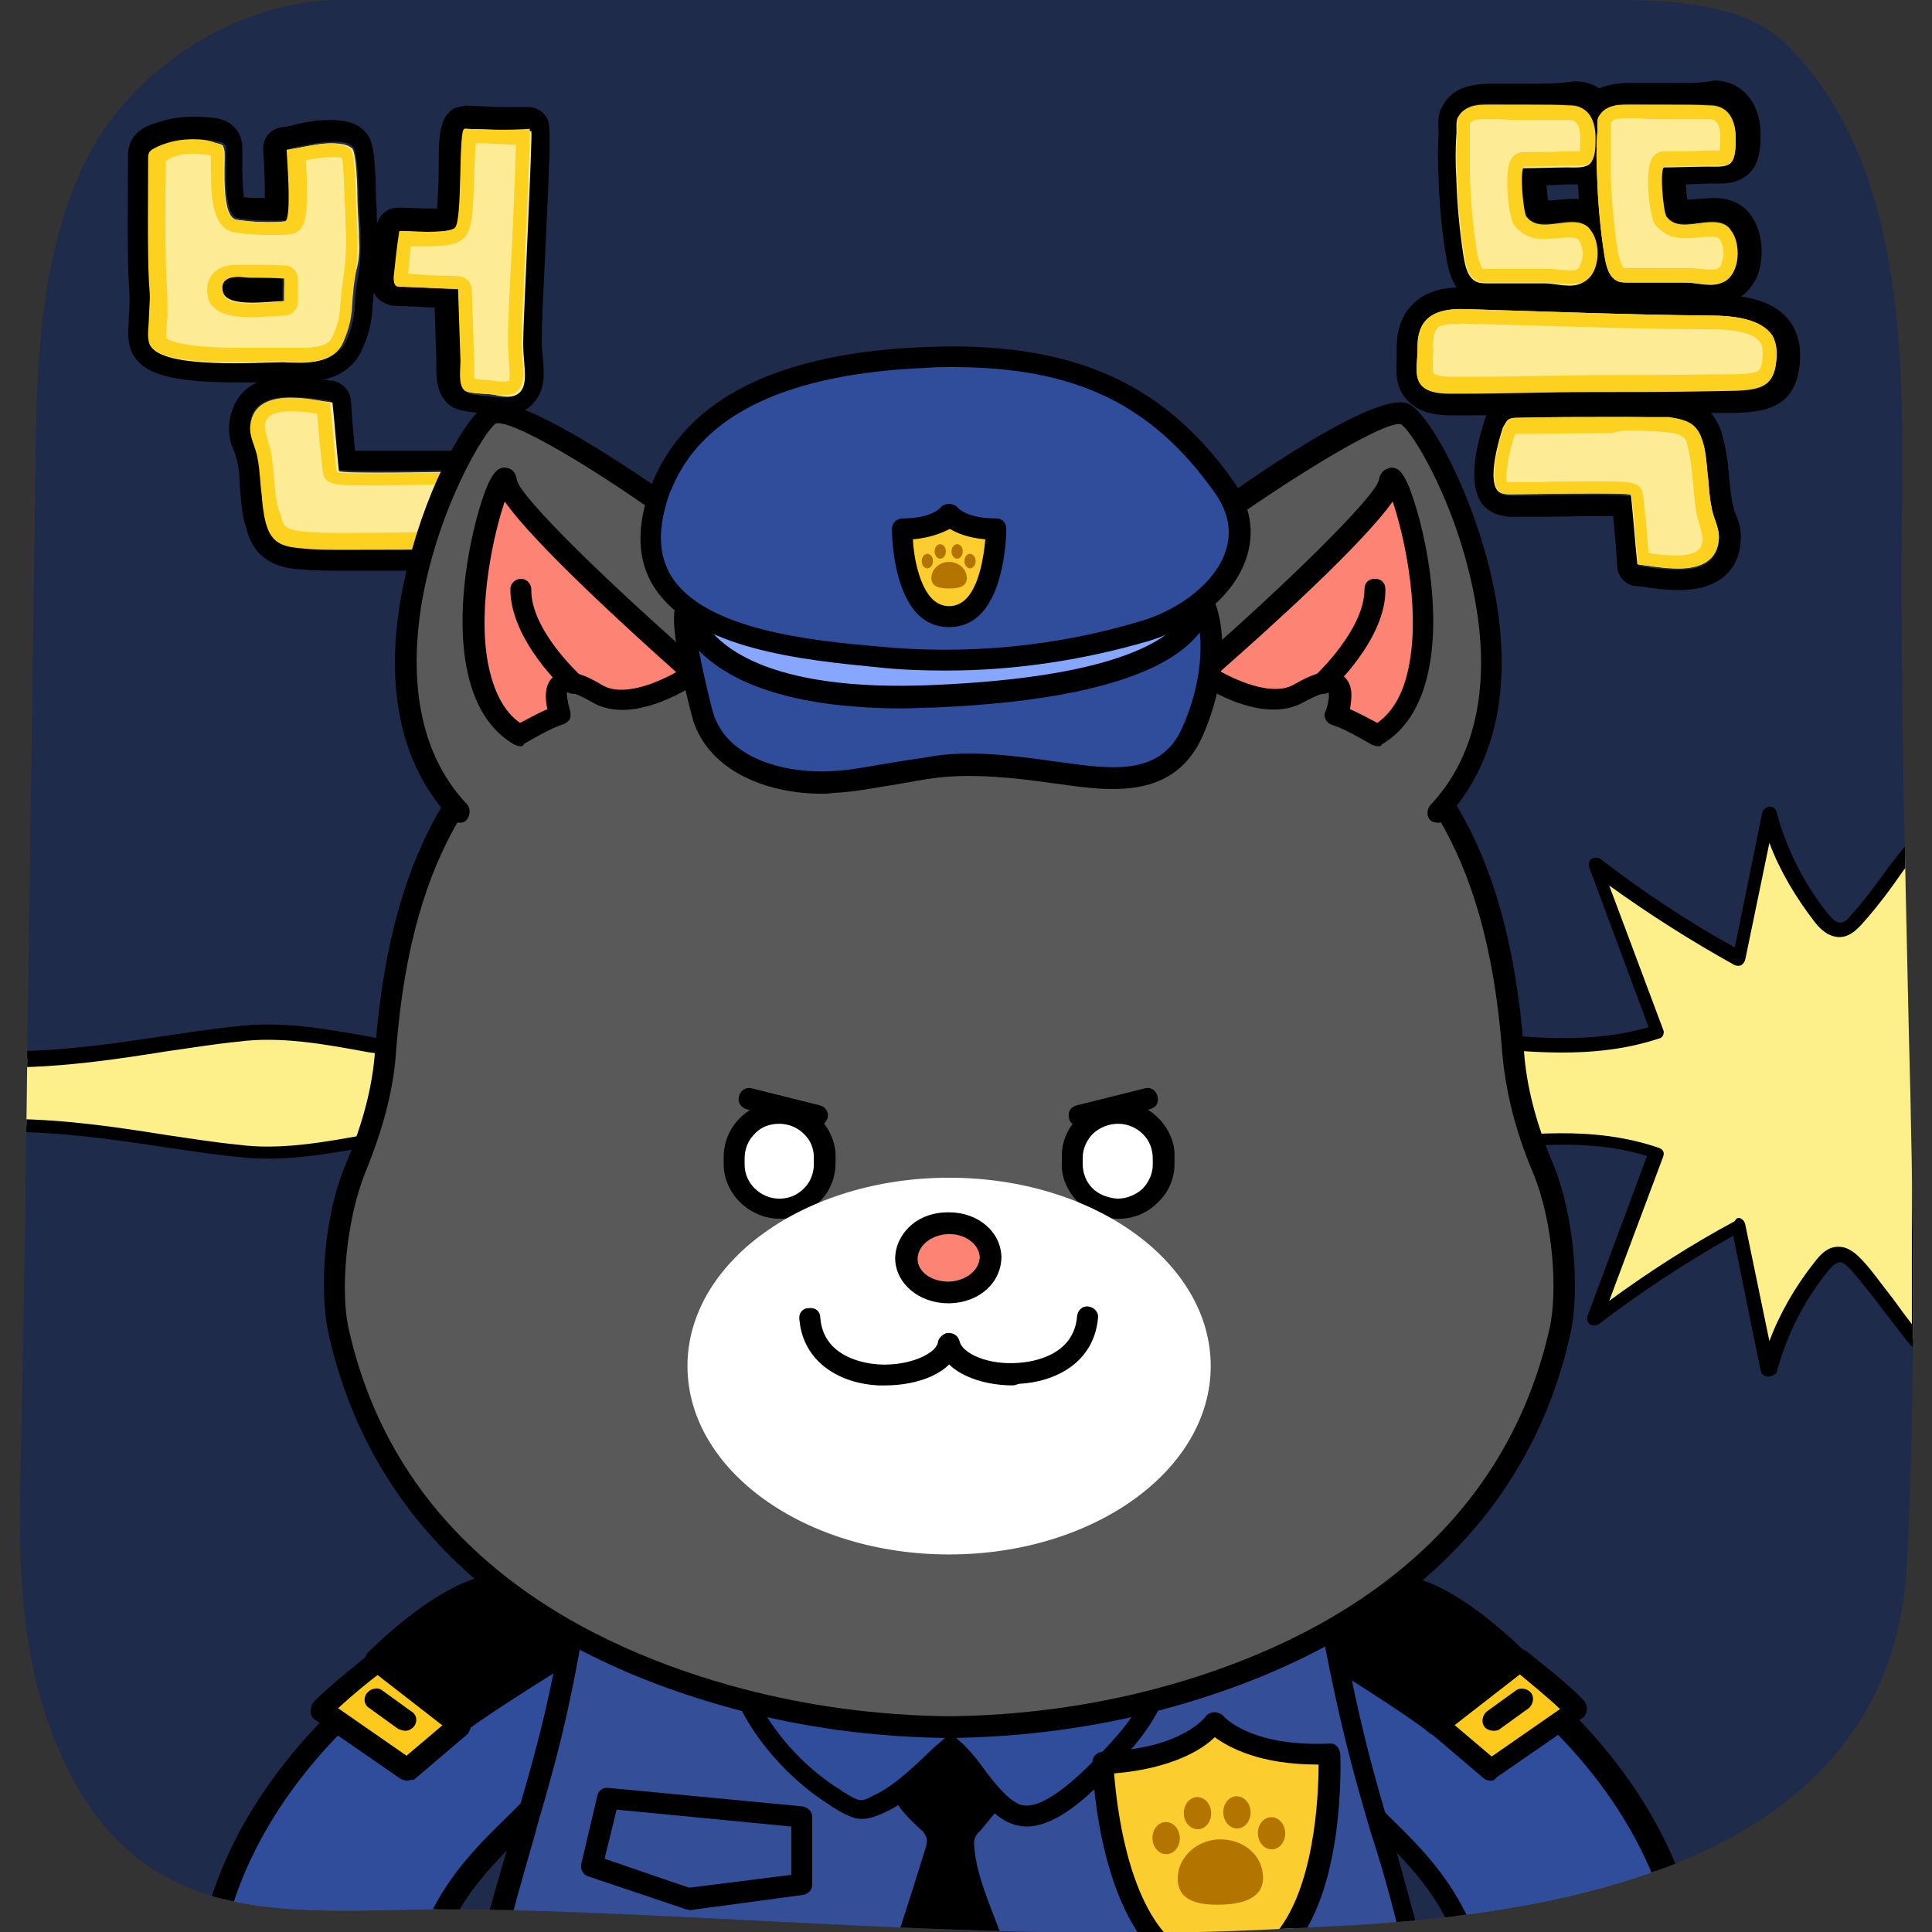 <?xml version="1.0" encoding="utf-8"?>
<!-- Generator: Adobe Illustrator 26.5.0, SVG Export Plug-In . SVG Version: 6.00 Build 0)  -->
<svg version="1.1" id="레이어_5" xmlns="http://www.w3.org/2000/svg" xmlns:xlink="http://www.w3.org/1999/xlink" x="0px"
	 y="0px" viewBox="0 0 240 240" style="enable-background:new 0 0 240 240;" xml:space="preserve">
<rect x="0" y="0" width="240" height="240" fill="#333333" stroke="none"/>
<g>
	<g>
		<defs>
			<path id="SVGID_1_" d="M237.1,127.3c-0.4-18.7-0.9-37.3-0.9-55.8c0-20.9,2.3-49.1-14-65.7C217.1,0.5,208.1,0,200.7,0
				c-0.7,0-1.2,0-1.9,0C147.5,0,96.2,0,44.8,0c-0.9,0-1.7,0-2.7,0C29.2,0,15.6,9.1,10.3,20.7C4.9,32.3,4.5,45.6,4.4,58.5
				c-0.3,24-0.7,48-1,71.8c-0.2,18.4-0.5,36.6-0.9,55c-0.2,11.4,0.5,23.1,5.4,33.4c8.5,18.2,22.9,18.9,39.1,18.6
				c4.3-0.1,8.6-0.2,13-0.1c32.6,0.7,66.3,4.2,99.3,2.4c2.6-0.1,5.4-0.3,8.2-0.4c11.5-0.7,24.3-2.2,35.6-5.9
				c18-5.8,32.8-17.2,33.8-39.4C238,171.9,237.7,149.6,237.1,127.3z"/>
		</defs>
		<clipPath id="SVGID_00000086684303979592445080000012612900132316484286_">
			<use xlink:href="#SVGID_1_"  style="overflow:visible;"/>
		</clipPath>
		<path style="clip-path:url(#SVGID_00000086684303979592445080000012612900132316484286_);fill:#1F2B4A;" d="M237.1,127.3
			c-0.4-18.7-0.9-37.3-0.9-55.8c0-20.9,2.3-49.1-14-65.7C217.1,0.5,208.1,0,200.7,0c-0.7,0-1.2,0-1.9,0C147.5,0,96.2,0,44.8,0
			c-0.9,0-1.7,0-2.7,0C29.2,0,15.6,9.1,10.3,20.7C4.9,32.3,4.5,45.6,4.4,58.5c-0.3,24-0.7,48-1,71.8c-0.2,18.4-0.5,36.6-0.9,55
			c-0.2,11.4,0.5,23.1,5.4,33.4c8.5,18.2,22.9,18.9,39.1,18.6c4.3-0.1,8.6-0.2,13-0.1c32.6,0.7,66.3,4.2,99.3,2.4
			c2.6-0.1,5.4-0.3,8.2-0.4c11.5-0.7,24.3-2.2,35.6-5.9c18-5.8,32.8-17.2,33.8-39.4C238,171.9,237.7,149.6,237.1,127.3z"/>
	</g>
	<g>
		<defs>
			<path id="SVGID_00000148630533144344437140000017194444235095935115_" d="M237.1,127.3c-0.4-18.7-0.9-37.3-0.9-55.8
				c0-20.9,2.3-49.1-14-65.7C217.1,0.5,208.1,0,200.7,0c-0.7,0-1.2,0-1.9,0C147.5,0,96.2,0,44.8,0c-0.9,0-1.7,0-2.7,0
				C29.2,0,15.6,9.1,10.3,20.7C4.9,32.3,4.5,45.6,4.4,58.5c-0.3,24-0.7,48-1,71.8c-0.2,18.4-0.5,36.6-0.9,55
				c-0.2,11.4,0.5,23.1,5.4,33.4c8.5,18.2,22.9,18.9,39.1,18.6c4.3-0.1,8.6-0.2,13-0.1c32.6,0.7,66.3,4.2,99.3,2.4
				c2.6-0.1,5.4-0.3,8.2-0.4c11.5-0.7,24.3-2.2,35.6-5.9c18-5.8,32.8-17.2,33.8-39.4C238,171.9,237.7,149.6,237.1,127.3z"/>
		</defs>
		<clipPath id="SVGID_00000008120144964144282000000013033708153497915031_">
			<use xlink:href="#SVGID_00000148630533144344437140000017194444235095935115_"  style="overflow:visible;"/>
		</clipPath>
		<g style="clip-path:url(#SVGID_00000008120144964144282000000013033708153497915031_);">
			<g>
				<path style="fill:#595959;" d="M164,198.6c1-0.2,2.1-0.4,3.2-0.5c9.6-1.2,18.5,7.9,25,14.1c17,16,24.6,38.6,11.1,61.2
					c-3.9,6.7-9.7,14.4-16.5,17.8c-2.8,1.4-6.3,1.6-9.5,1.4c-6-0.5-12.3-3.2-14.2-8.5c-1.4-4,0.3-8.5,2.8-12.1
					c3.3-4.8,7.9-8.7,11.5-13.4c4.6-5.8,6.8-13.9,3.5-20.4c-3.3-6.4-7.8-9.9-12.8-15.2c-4.4-4.6-9.2-8.2-10.8-14.4
					C155.8,202.8,159.1,200,164,198.6z"/>
				<path d="M179.7,294c-0.8,0-1.6,0-2.5-0.1c-6-0.5-13.2-3.3-15.4-9.4c-1.7-4.9,0.7-9.9,3-13.3c2-2.8,4.4-5.5,6.7-7.9
					c1.6-1.7,3.4-3.6,4.9-5.6c4.8-6.1,6.1-13.5,3.4-19c-2.4-4.8-5.6-7.9-9.2-11.5c-1.1-1.1-2.3-2.2-3.4-3.5
					c-0.9-0.9-1.6-1.7-2.5-2.5c-3.6-3.5-7.2-7.1-8.6-12.5c-1.4-5.7,1.3-9.7,7.6-11.5l0,0c1-0.2,2.2-0.4,3.4-0.7
					c9.6-1.2,18.5,7.2,24.9,13.2l1.3,1.2c19.6,18.4,23.8,41.8,11.5,62.8c-5.5,9.2-11.3,15.4-17,18.4
					C185.3,293.5,182.8,294,179.7,294z M164.3,200c-6.6,1.7-6.4,5.5-5.8,8.2c1.2,4.7,4.5,7.9,7.9,11.3c0.9,0.9,1.7,1.7,2.6,2.6
					c1.2,1.2,2.3,2.3,3.4,3.4c3.8,3.7,7.1,7,9.7,12.1c3.2,6.3,1.7,15-3.6,21.9c-1.5,2-3.3,3.9-5,5.8c-2.2,2.4-4.5,4.9-6.3,7.5
					c-2,2.8-4,7.1-2.6,10.9c1.7,4.9,8.1,7.2,13.1,7.5c3.6,0.3,6.6-0.1,8.9-1.2c5.4-2.7,10.8-8.7,16-17.4
					c11.7-19.8,7.6-42.1-10.9-59.4l-1.3-1.2c-6.3-6-14.3-13.5-22.7-12.6C166.2,199.5,165.2,199.7,164.3,200L164.3,200z"/>
			</g>
			<g>
				<path style="fill:#304D9B;" d="M198.1,281.3c1-1.4,4.5-6.6,5.4-7.9c13.4-22.6,5.8-45.1-11.1-61.2c-6.6-6.2-15.4-15.3-25-14.1
					c-1.1,0.1-2.2,0.3-3.2,0.5c-4.9,1.3-8.2,4.2-6.7,9.8c1.6,6.2,6.4,9.8,10.8,14.4c5.1,5.4,9.6,8.7,12.8,15.2
					c3.3,6.4,1.1,14.6-3.5,20.4c-1.9,2.3-3.8,4.5-5.9,6.7L198.1,281.3z"/>
				<path d="M198.4,283l-29-17.6l2.1-2.2c1.6-1.7,3.4-3.6,4.9-5.6c4.8-6.1,6.1-13.5,3.4-19c-2.4-4.8-5.6-7.9-9.2-11.5
					c-1.1-1.1-2.3-2.2-3.4-3.5c-0.9-0.9-1.6-1.7-2.5-2.5c-3.6-3.5-7.2-7.1-8.6-12.5c-1.4-5.7,1.3-9.7,7.6-11.5
					c1-0.2,2.2-0.4,3.4-0.7c9.6-1.2,18.5,7.2,24.9,13.2l1.3,1.2c19.6,18.4,23.8,41.8,11.5,62.8c-0.7,1.1-2.6,4-4.2,6.2
					c-0.5,0.8-1,1.4-1.2,1.7L198.4,283z M173.6,264.9l24,14.5c0.1-0.2,0.3-0.4,0.5-0.8c1.4-2,3.5-5,4-6
					c11.7-19.8,7.6-42.1-10.9-59.4L190,212c-6.3-6-14.3-13.5-22.7-12.6c-1.1,0.1-2.1,0.3-3.1,0.5c-6.6,1.7-6.4,5.5-5.8,8.2
					c1.2,4.7,4.5,7.9,7.9,11.3c0.9,0.9,1.7,1.7,2.6,2.6c1.2,1.2,2.3,2.3,3.4,3.4c3.8,3.7,7.1,7,9.7,12.1c3.2,6.3,1.7,15-3.6,21.9
					C176.9,261.3,175.3,263.1,173.6,264.9z"/>
			</g>
			<g>
				<line style="fill:none;" x1="209.6" y1="257.4" x2="182.3" y2="247.7"/>
				<path d="M209.6,258.7c-0.1,0-0.3,0-0.4-0.1l-27.3-9.7c-0.7-0.2-1.1-1-0.8-1.7c0.2-0.7,1-1.1,1.7-0.8l27.3,9.7
					c0.7,0.2,1.1,1,0.8,1.7C210.7,258.4,210.1,258.7,209.6,258.7z"/>
			</g>
			<g>
				<g>
					<path style="fill:#FCC91C;" d="M188.8,206.3c0,0,5.1,3.9,7.1,6.1l-10.7,7.4l-6.7-5.7L188.8,206.3z"/>
					<path d="M185.2,221.2c-0.3,0-0.7-0.1-0.9-0.3l-6.7-5.7c-0.3-0.2-0.4-0.7-0.4-1.1c0-0.4,0.2-0.8,0.5-1l10.3-8
						c0.4-0.3,1.2-0.3,1.6,0c0.2,0.2,5.2,4,7.2,6.2c0.2,0.3,0.4,0.7,0.3,1.1c0,0.4-0.2,0.8-0.5,1l-10.7,7.4
						C185.6,221.2,185.4,221.2,185.2,221.2z M180.7,214.3l4.6,3.9l8.5-5.9c-1.6-1.5-3.8-3.3-5-4.3L180.7,214.3z"/>
				</g>
				<g>
					<line style="fill:none;" x1="189.1" y1="211.1" x2="185.5" y2="213.7"/>
					<path d="M185.5,215c-0.4,0-0.9-0.2-1.1-0.5c-0.4-0.5-0.3-1.4,0.3-1.9l3.6-2.6c0.5-0.4,1.4-0.3,1.9,0.3c0.4,0.5,0.3,1.4-0.3,1.9
						l-3.6,2.6C186.1,215,185.7,215,185.5,215z"/>
				</g>
				<g>
					<path d="M188.8,206.3c0,0-8-8.2-14.2-9.2l-9.9,8c0,0,11.1,6.8,13.9,9.2L188.8,206.3z"/>
					<path d="M178.5,215.6c-0.3,0-0.7-0.1-0.9-0.3c-2.6-2.2-13.5-9-13.7-9c-0.3-0.2-0.7-0.7-0.7-1.1s0.1-0.9,0.5-1.1l9.9-8
						c0.3-0.2,0.7-0.3,1.1-0.3c6.6,1,14.5,9.2,15,9.6c0.2,0.3,0.4,0.7,0.3,1c0,0.4-0.2,0.8-0.5,1l-10.3,8
						C179.1,215.5,178.9,215.6,178.5,215.6z M167.1,205c2.8,1.7,8.7,5.5,11.6,7.5l8.2-6.3c-2.2-2.1-7.4-6.7-11.8-7.6L167.1,205z"/>
				</g>
			</g>
			<g>
				<polygon style="fill:#FCC91C;" points="207.5,264.9 180.8,252.5 177.4,258.5 204.5,271.2 				"/>
				<path d="M204.5,272.5c-0.2,0-0.4,0-0.5-0.1l-27.2-12.7c-0.3-0.1-0.7-0.4-0.8-0.8c-0.1-0.3-0.1-0.8,0.1-1.1l3.5-6
					c0.3-0.5,1.1-0.9,1.7-0.5l26.7,12.3c0.7,0.3,1,1.1,0.7,1.7l-2.8,6.3c-0.1,0.3-0.4,0.5-0.8,0.7
					C204.9,272.5,204.8,272.5,204.5,272.5z M179.3,257.9l24.7,11.5l1.7-3.9l-24.3-11.3L179.3,257.9z"/>
			</g>
		</g>
	</g>
	<g>
		<defs>
			<path id="SVGID_00000121249138795253285190000007535286411415484857_" d="M237.1,127.3c-0.4-18.7-0.9-37.3-0.9-55.8
				c0-20.9,2.3-49.1-14-65.7C217.1,0.5,208.1,0,200.7,0c-0.7,0-1.2,0-1.9,0C147.5,0,96.2,0,44.8,0c-0.9,0-1.7,0-2.7,0
				C29.2,0,15.6,9.1,10.3,20.7C4.9,32.3,4.5,45.6,4.4,58.5c-0.3,24-0.7,48-1,71.8c-0.2,18.4-0.5,36.6-0.9,55
				c-0.2,11.4,0.5,23.1,5.4,33.4c8.5,18.2,22.9,18.9,39.1,18.6c4.3-0.1,8.6-0.2,13-0.1c32.6,0.7,66.3,4.2,99.3,2.4
				c2.6-0.1,5.4-0.3,8.2-0.4c11.5-0.7,24.3-2.2,35.6-5.9c18-5.8,32.8-17.2,33.8-39.4C238,171.9,237.7,149.6,237.1,127.3z"/>
		</defs>
		<clipPath id="SVGID_00000128465566137932346620000003440869077951567240_">
			<use xlink:href="#SVGID_00000121249138795253285190000007535286411415484857_"  style="overflow:visible;"/>
		</clipPath>
		<g style="clip-path:url(#SVGID_00000128465566137932346620000003440869077951567240_);">
			<g>
				<path style="fill:#595959;" d="M71.8,198.6c-1-0.2-2.1-0.4-3.2-0.5c-9.6-1.2-18.5,7.9-25,14.1c-17,16-24.6,38.6-11.1,61.2
					c3.9,6.7,9.7,14.4,16.5,17.8c2.8,1.4,6.3,1.6,9.5,1.4c6-0.5,12.3-3.2,14.2-8.5c1.4-4-0.3-8.5-2.8-12.1
					c-3.3-4.8-7.9-8.7-11.5-13.4c-4.6-5.8-6.8-13.9-3.5-20.4c3.3-6.4,7.8-9.9,12.8-15.2c4.4-4.6,9.2-8.2,10.8-14.4
					C79.9,202.8,76.6,200,71.8,198.6z"/>
				<path d="M55.9,294c-3.1,0-5.6-0.5-7.8-1.6c-5.9-3-11.6-9.2-17-18.4c-12.5-21-8.2-44.4,11.5-62.8l1.3-1.2
					c6.4-6.1,15.3-14.4,24.9-13.2c1.2,0.1,2.4,0.3,3.4,0.7l0,0c6.4,1.6,9.2,5.7,7.6,11.5c-1.4,5.4-5,9-8.6,12.5
					c-0.9,0.9-1.7,1.6-2.5,2.5c-1.2,1.2-2.3,2.4-3.4,3.5c-3.6,3.6-6.8,6.7-9.2,11.5c-2.7,5.5-1.4,12.9,3.4,19c1.5,2,3.3,3.8,4.9,5.6
					c2.3,2.5,4.7,5,6.7,7.9c2.3,3.4,4.7,8.4,3,13.3c-2.1,6.1-9.3,8.9-15.4,9.4C57.6,293.9,56.8,294,55.9,294z M66.9,199.3
					c-7.9,0-15.2,7-21.2,12.7l-1.3,1.2c-18.6,17.5-22.7,39.7-10.9,59.4c5.1,8.6,10.7,14.6,16,17.4c2.3,1.1,5.2,1.5,8.9,1.2
					c4.9-0.4,11.4-2.6,13.1-7.5c1.3-3.9-0.7-8.1-2.6-10.9c-1.9-2.7-4.2-5.1-6.3-7.5c-1.7-1.9-3.5-3.7-5-5.8
					c-5.5-6.9-6.9-15.5-3.6-21.9c2.6-5.1,5.9-8.4,9.7-12.1c1.1-1.1,2.2-2.2,3.4-3.4c0.9-0.9,1.7-1.7,2.6-2.6
					c3.5-3.4,6.7-6.6,7.9-11.3c0.7-2.7,0.9-6.4-5.8-8.2l0,0c-0.9-0.2-2-0.4-3.1-0.5C67.8,199.3,67.3,199.3,66.9,199.3z"/>
			</g>
			<g>
				<path style="fill:#304D9B;" d="M37.7,281.3c-1-1.4-4.5-6.6-5.4-7.9c-13.4-22.6-5.8-45.1,11.1-61.2c6.6-6.2,15.4-15.3,25-14.1
					c1.1,0.1,2.2,0.3,3.2,0.5c4.9,1.3,8.2,4.2,6.7,9.8c-1.6,6.2-6.4,9.8-10.8,14.4c-5.1,5.4-9.6,8.7-12.8,15.2
					c-3.3,6.4-1.1,14.6,3.5,20.4c1.9,2.3,3.8,4.5,5.9,6.7L37.7,281.3z"/>
				<path d="M37.3,283l-0.8-1.1c-0.2-0.3-0.7-1-1.2-1.7c-1.5-2.2-3.6-5.1-4.2-6.2c-12.5-21-8.2-44.4,11.5-62.8l1.3-1.2
					c6.4-6.1,15.3-14.4,24.9-13.2c1.2,0.1,2.4,0.3,3.4,0.7c6.4,1.6,9.2,5.7,7.6,11.5c-1.4,5.4-5,9-8.6,12.5
					c-0.9,0.9-1.7,1.6-2.5,2.5c-1.2,1.2-2.3,2.4-3.4,3.5c-3.6,3.6-6.8,6.7-9.2,11.5c-2.7,5.5-1.4,12.9,3.4,19c1.5,2,3.2,3.7,4.9,5.6
					l2.1,2.2L37.3,283z M66.9,199.3c-7.9,0-15.2,7-21.2,12.7l-1.3,1.2c-18.6,17.5-22.7,39.7-10.9,59.4c0.5,1,2.7,4,4,6
					c0.2,0.2,0.3,0.5,0.5,0.8l24-14.5c-1.6-1.7-3.3-3.6-4.8-5.5c-5.5-6.9-6.9-15.5-3.6-21.9c2.6-5.1,5.9-8.4,9.7-12.1
					c1.1-1.1,2.2-2.2,3.4-3.4c0.9-0.9,1.7-1.7,2.6-2.6c3.5-3.4,6.7-6.6,7.9-11.3c0.7-2.7,0.9-6.4-5.8-8.2c-0.9-0.2-2-0.4-3.1-0.5
					C67.8,199.3,67.3,199.3,66.9,199.3z"/>
			</g>
			<g>
				<line style="fill:none;" x1="26.2" y1="257.4" x2="53.5" y2="247.7"/>
				<path d="M26.2,258.7c-0.5,0-1.1-0.3-1.3-0.9c-0.2-0.7,0.1-1.4,0.8-1.7l27.3-9.7c0.7-0.2,1.4,0.1,1.7,0.8
					c0.2,0.7-0.1,1.4-0.8,1.7l-27.3,9.7C26.4,258.7,26.3,258.7,26.2,258.7z"/>
			</g>
			<g>
				<g>
					<path style="fill:#FCC91C;" d="M47,206.3c0,0-5.1,3.9-7.1,6.1l10.7,7.4l6.7-5.7L47,206.3z"/>
					<path d="M50.6,221.2c-0.2,0-0.5-0.1-0.8-0.2l-10.7-7.4c-0.3-0.2-0.5-0.5-0.5-1c0-0.4,0.1-0.8,0.3-1.1c2.1-2.2,7.1-6.1,7.2-6.2
						c0.4-0.3,1.2-0.3,1.6,0l10.3,8c0.3,0.2,0.5,0.7,0.5,1c0,0.4-0.2,0.8-0.4,1.1l-6.7,5.7C51.1,221,50.9,221.2,50.6,221.2z
						 M42,212.2l8.5,5.9l4.6-3.9l-8.1-6.2C45.8,208.9,43.5,210.8,42,212.2z"/>
				</g>
				<g>
					<line style="fill:none;" x1="46.7" y1="211.1" x2="50.3" y2="213.7"/>
					<path d="M50.3,215c-0.2,0-0.5-0.1-0.8-0.2l-3.6-2.6c-0.7-0.4-0.8-1.3-0.3-1.9c0.4-0.5,1.3-0.8,1.9-0.3l3.6,2.6
						c0.7,0.4,0.8,1.3,0.3,1.9C51,214.9,50.7,215,50.3,215z"/>
				</g>
				<g>
					<path d="M47,206.3c0,0,8-8.2,14.2-9.2l9.9,8c0,0-11.1,6.8-13.9,9.2L47,206.3z"/>
					<path d="M57.1,215.6c-0.3,0-0.5-0.1-0.9-0.3l-10.3-8c-0.3-0.2-0.4-0.5-0.5-1c-0.1-0.4,0.1-0.8,0.3-1c0.3-0.3,8.4-8.5,14.9-9.6
						c0.4-0.1,0.8,0,1.1,0.3l9.9,8c0.3,0.3,0.5,0.7,0.5,1.1c0,0.4-0.2,0.9-0.7,1.1c-0.1,0.1-11,6.8-13.7,9
						C57.8,215.5,57.5,215.6,57.1,215.6z M48.9,206.2l8.2,6.3c2.7-2.1,8.6-5.8,11.6-7.5l-8-6.3C56.5,199.5,51.2,204.1,48.9,206.2z"
						/>
				</g>
			</g>
			<g>
				<polygon style="fill:#FCC91C;" points="28.2,264.9 54.8,252.5 58.3,258.5 31.1,271.2 				"/>
				<path d="M31.1,272.5c-0.1,0-0.3,0-0.4-0.1c-0.3-0.1-0.7-0.3-0.8-0.7l-2.8-6.3c-0.3-0.7,0-1.4,0.7-1.7l26.7-12.3
					c0.7-0.3,1.4-0.1,1.7,0.5l3.5,6c0.2,0.3,0.2,0.8,0.1,1.1c-0.1,0.3-0.3,0.7-0.8,0.8l-27.2,12.7C31.5,272.5,31.4,272.5,31.1,272.5
					z M30,265.5l1.7,3.9L56.5,258l-2.1-3.6L30,265.5z"/>
			</g>
		</g>
	</g>
	<g>
		<defs>
			<path id="SVGID_00000072961619676606992160000006464063851722717860_" d="M237.1,127.3c-0.4-18.7-0.9-37.3-0.9-55.8
				c0-20.9,2.3-49.1-14-65.7C217.1,0.5,208.1,0,200.7,0c-0.7,0-1.2,0-1.9,0C147.5,0,96.2,0,44.8,0c-0.9,0-1.7,0-2.7,0
				C29.2,0,15.6,9.1,10.3,20.7C4.9,32.3,4.5,45.6,4.4,58.5c-0.3,24-0.7,48-1,71.8c-0.2,18.4-0.5,36.6-0.9,55
				c-0.2,11.4,0.5,23.1,5.4,33.4c8.5,18.2,22.9,18.9,39.1,18.6c4.3-0.1,8.6-0.2,13-0.1c32.6,0.7,66.3,4.2,99.3,2.4
				c2.6-0.1,5.4-0.3,8.2-0.4c11.5-0.7,24.3-2.2,35.6-5.9c18-5.8,32.8-17.2,33.8-39.4C238,171.9,237.7,149.6,237.1,127.3z"/>
		</defs>
		<clipPath id="SVGID_00000002367478517079004190000011056011630266547120_">
			<use xlink:href="#SVGID_00000072961619676606992160000006464063851722717860_"  style="overflow:visible;"/>
		</clipPath>
		<g style="clip-path:url(#SVGID_00000002367478517079004190000011056011630266547120_);">
			<g>
				<path style="fill:#344E98;" d="M121.4,166.1c-12.7,0-24.5,1.7-24.5,1.7c-0.3,0-21.9,7.1-25,29c-2,14.3-4.4,22.3-6.8,30.6
					c-1.4,4.9-3,10.2-4.6,16.9c-2.6,11.7-0.8,30.4,9.9,43.9c10.2,12.9,26.4,19.4,47.9,19.4s37.7-6.6,47.9-19.4
					c10.6-13.5,12.9-32.3,9.9-43.9c-1.7-6.8-3-11.4-4.4-16.1c-2.2-7.5-4.4-14.8-7.2-31.6c-3.2-21.5-24.3-29-24.5-29
					C134.3,166.5,127.7,166.1,121.4,166.1z"/>
				<path d="M118.3,309.1c-22,0-38.5-6.7-49-19.9c-10.9-14-12.9-33.2-10.2-45.1c1.6-6.7,3.2-12.1,4.7-17l0.2-0.8
					c2.4-8.2,4.7-15.8,6.6-29.6c3.2-22,23.9-29.4,26.1-30l0,0c0.1,0,12.1-1.7,24.7-1.7c7.1,0,13.5,0.7,18.7,1.7l0,0
					c3,0.7,22.6,9.3,25.6,30c2.7,16.1,4.9,23.5,7,30.6l0.2,0.8c1.4,4.7,2.6,9.3,4.4,16.1c3,11.8,1,30.8-10.2,45.1
					C156.7,302.3,140.3,309.1,118.3,309.1z M97.2,169.1c-1,0.3-21,7.3-23.9,27.8c-2,14-4.3,22.2-6.6,30l-0.2,0.8
					c-1.4,4.9-3,10.4-4.6,16.9c-2.6,11.3-0.7,29.6,9.7,42.8c9.9,12.6,25.7,18.9,46.8,18.9s36.8-6.3,46.8-18.9
					c10.2-12.9,12.6-31.4,9.7-42.8c-1.6-6.8-2.8-11.3-4.3-16l-0.3-0.9c-2.1-7.2-4.3-14.6-7.1-30.9c-3-20.4-22.7-27.5-23.5-27.9
					c-5-1.1-11.3-1.6-18.1-1.6C109.6,167.5,98.2,169,97.2,169.1z"/>
			</g>
			<g>
				<path d="M61.2,269.3c0,0,26.8,10.5,59.8,9.2c0,0,23.1-1,33.8-3.8c0,0,19.4-4.4,20.9-5.4c0,0-4.6,20.2-19.7,29
					c0,0-13.3,10.5-37.4,9.9c0,0-23.3,0.4-37.4-9.7C80.9,298.2,65.3,288.7,61.2,269.3z"/>
				<path d="M120.2,309.6c-0.5,0-1.1,0-1.6,0c-0.9,0-23.8,0.3-38.2-10.1l-0.2-0.1c-4.9-3.3-16.6-12.9-20.3-29.8l-0.5-2.5l2.4,0.9
					c0.3,0.1,26.8,10.3,59.2,9.1c0.2,0,23.1-1,33.4-3.8c7.8-1.7,19.2-4.5,20.4-5.1l2.8-2l-0.9,3.4c-0.2,0.9-4.9,20.8-20.2,29.7
					C155.5,300.3,142.7,309.6,120.2,309.6z M118.6,306.8c23.3,0.4,36.5-9.5,36.5-9.6l0.2-0.1c11.3-6.6,16.5-20,18.2-25.6
					c-4.8,1.4-14,3.5-18.6,4.5c-10.6,3-33,3.8-34,3.9c-27.3,1-50.5-6-57.8-8.4c4,14.9,15.1,23.3,18.6,25.7c0.1,0.1,0.2,0.1,0.3,0.2
					l0,0C95.5,307.2,118.2,306.8,118.6,306.8z"/>
			</g>
		</g>
	</g>
	<g>
		<defs>
			<path id="SVGID_00000011722751287200696490000011681973630035013276_" d="M237.1,127.3c-0.4-18.7-0.9-37.3-0.9-55.8
				c0-20.9,2.3-49.1-14-65.7C217.1,0.5,208.1,0,200.7,0c-0.7,0-1.2,0-1.9,0C147.5,0,96.2,0,44.8,0c-0.9,0-1.7,0-2.7,0
				C29.2,0,15.6,9.1,10.3,20.7C4.9,32.3,4.5,45.6,4.4,58.5c-0.3,24-0.7,48-1,71.8c-0.2,18.4-0.5,36.6-0.9,55
				c-0.2,11.4,0.5,23.1,5.4,33.4c8.5,18.2,22.9,18.9,39.1,18.6c4.3-0.1,8.6-0.2,13-0.1c32.6,0.7,66.3,4.2,99.3,2.4
				c2.6-0.1,5.4-0.3,8.2-0.4c11.5-0.7,24.3-2.2,35.6-5.9c18-5.8,32.8-17.2,33.8-39.4C238,171.9,237.7,149.6,237.1,127.3z"/>
		</defs>
		<clipPath id="SVGID_00000110437753777510824640000007570824070701776011_">
			<use xlink:href="#SVGID_00000011722751287200696490000011681973630035013276_"  style="overflow:visible;"/>
		</clipPath>
		<g style="clip-path:url(#SVGID_00000110437753777510824640000007570824070701776011_);">
			<g>
				<g>
					<path d="M202.2,51.8c1.7,0,3.4,0,5.1,0.2c1.2,0.1,2.6,0.4,3.4,1.4c0.4,0.5,0.7,1.2,0.9,1.9c0.3,1.2,0.4,2.4,0.5,3.5
						c0.1,1.4,0.2,3,0.5,4.4c0.3,1.4,1.1,2.6,0.9,4.2c-0.3,2.7-2.5,3.4-5,3.4c-1.7,0-3.7-0.3-5-0.5c-0.2-2.8-0.4-5.8-0.8-8.6
						c0-0.1-1.9-0.2-4.3-0.2c-3.6,0-8.5,0.1-10.2,0.1c-0.2,0-0.3,0-0.4,0c-0.7,0-1.3-0.1-1.7-0.5c-1.2-1.5,0.1-6.2,0.7-7.8
						c0.1-0.3,0.3-0.8,0.7-1c0.3-0.2,0.8-0.2,1.1-0.2c4,0,8.1,0,12.1-0.1C201.2,51.8,201.7,51.8,202.2,51.8 M202.2,49.1
						c-0.5,0-1.1,0-1.5,0l-12.1,0.1c-0.5,0-1.5,0-2.6,0.7c-1.1,0.8-1.5,2-1.6,2.4c-1.6,5-1.7,8.5-0.2,10.4c1.2,1.4,3,1.5,3.7,1.5
						c0.1,0,0.3,0,0.5,0c0.7,0,1.9,0,3.2,0c2.1,0,4.7-0.1,6.9-0.1c0.8,0,1.3,0,1.9,0c0.2,2.1,0.4,4.3,0.5,6.3
						c0.1,1.3,1.1,2.3,2.3,2.4c0.3,0,0.7,0.1,1,0.1c1.3,0.2,2.8,0.4,4.4,0.4c6.3,0,7.5-4,7.6-5.8c0.2-1.6-0.2-2.8-0.7-3.9
						c-0.1-0.4-0.2-0.8-0.3-1.1c-0.2-1-0.3-2.1-0.4-3.2l-0.1-1c-0.1-1.2-0.3-2.6-0.7-4c-0.2-1-0.7-2-1.3-2.8
						c-1.4-1.7-3.5-2.2-5.1-2.3C205.6,49.2,203.8,49.1,202.2,49.1L202.2,49.1z"/>
					<path d="M189.8,13c1.9,0,3.8,0,5.2,0c2.1,0,3.1,1.5,3.2,3.7c0,1,0.1,3-0.8,3.5c-0.4,0.3-1.1,0.3-1.6,0.3c-0.2,0-0.4,0-0.7,0
						c-0.1,0-0.2,0-0.3,0c-1.3,0.1-3.4,0.1-4.9,0.1c-0.2,0-0.4,0-0.5,0l0,0c-0.7,0-0.2,5.6,0.2,6.2c0.5,0.8,1.4,1,2.3,1
						c1.1,0,2.3-0.3,3.4-0.3c0.9,0,1.7,0.2,2.3,1c1.3,1.6,1.2,5.4-0.8,6.4c-0.5,0.3-1.1,0.3-1.7,0.3c-1,0-2.1-0.2-3.1-0.2l0,0
						c-2.3,0-4.7,0-7,0h-0.1c-0.4,0-1,0-1.4-0.2c-1.1-0.5-1.4-2-1.6-3.2c-0.5-3.3-0.8-6.6-0.9-9.8c0-1.7,0-3.4,0-5.1
						c0-0.5-0.1-1.7,0.2-2.3c0.3-0.5,0.9-1,1.4-1.2c0.8-0.3,1.5-0.3,2.4-0.3c0.3,0,0.7,0,1,0c0.1,0,0.2,0,0.3,0
						C187.2,13,188.5,13,189.8,13 M189.8,10.4c-1.3,0-2.6,0-3.5,0h-0.2h-0.4h-0.5c-1,0-2.2,0.1-3.4,0.5c-1.1,0.4-2.1,1.2-2.6,2.3
						c-0.7,1.1-0.5,2.3-0.5,3.2c0,0.1,0,0.3,0,0.4c-0.1,1.7-0.1,3.5,0,5.2c0.1,3.4,0.4,6.8,1,10.2c0.2,1.1,0.7,4,3.1,5.2
						c1,0.4,2,0.4,2.5,0.4h0.1h7l0,0c0.3,0,0.7,0,1.1,0.1c0.5,0.1,1.2,0.1,2,0.1c1.2,0,2.2-0.2,3.1-0.8c1.4-0.9,2.5-2.3,2.8-4.3
						c0.4-2.2-0.1-4.7-1.3-6.2c-1-1.3-2.5-2-4.5-2c-0.7,0-1.4,0.1-2,0.1c-0.5,0.1-1,0.1-1.3,0.1c-0.1-0.5-0.1-1.2-0.2-1.9
						c1,0,2.1-0.1,3.3-0.1c0.1,0,0.1,0,0.2,0h0.3h0.4c0.9,0,2.1-0.1,3.1-0.8c2.2-1.4,2-4.4,2-5.8c-0.2-3.7-2.5-6.2-5.8-6.2
						C193.6,10.4,191.7,10.4,189.8,10.4L189.8,10.4z"/>
					<path d="M207.2,13c1.9,0,3.8,0,5.2,0c2.1,0,3.1,1.5,3.2,3.7c0,1,0.1,3-0.8,3.5c-0.4,0.3-1.1,0.3-1.6,0.3c-0.2,0-0.4,0-0.7,0
						c-0.1,0-0.2,0-0.3,0c-1.3,0.1-3.4,0.1-4.9,0.1c-0.2,0-0.4,0-0.5,0l0,0c-0.7,0-0.2,5.6,0.2,6.2c0.5,0.8,1.4,1,2.3,1
						c1.1,0,2.3-0.3,3.4-0.3c0.9,0,1.7,0.2,2.3,1c1.3,1.6,1.2,5.4-0.8,6.4c-0.5,0.3-1.1,0.3-1.7,0.3c-1,0-2.1-0.2-3.1-0.2l0,0
						c-2.3,0-4.7,0-7,0h-0.1c-0.4,0-1,0-1.4-0.2c-1.1-0.5-1.4-2-1.6-3.2c-0.5-3.3-0.8-6.6-0.9-9.8c0-1.7,0-3.4,0-5.1
						c0-0.5-0.1-1.7,0.2-2.3c0.3-0.5,0.9-1,1.4-1.2c0.8-0.3,1.5-0.3,2.4-0.3c0.3,0,0.7,0,1,0c0.1,0,0.2,0,0.3,0
						C204.7,13,205.9,13,207.2,13 M207.2,10.3c-1.3,0-2.6,0-3.5,0h-0.2H203h-0.5c-1,0-2.2,0.1-3.4,0.5c-1.1,0.4-2.1,1.2-2.6,2.3
						c-0.7,1.1-0.5,2.3-0.5,3.2c0,0.1,0,0.3,0,0.4c-0.1,1.7-0.1,3.5,0,5.2c0.1,3.4,0.4,6.8,1,10.2c0.2,1.1,0.7,4,3.1,5.2
						c1,0.4,2,0.4,2.5,0.4h0.1h7l0,0c0.3,0,0.7,0,1.1,0.1c0.5,0.1,1.2,0.1,2,0.1c1.2,0,2.2-0.2,3.1-0.8c1.4-0.9,2.5-2.3,2.8-4.3
						c0.4-2.2-0.1-4.7-1.3-6.2c-1-1.3-2.5-2-4.5-2c-0.7,0-1.4,0.1-2,0.1c-0.5,0.1-1,0.1-1.3,0.1c-0.1-0.5-0.1-1.2-0.2-1.9
						c1,0,2.1-0.1,3.3-0.1c0.1,0,0.1,0,0.2,0h0.3h0.4c0.9,0,2.1-0.1,3.1-0.8c2.2-1.4,2-4.4,2-5.8c-0.2-3.7-2.5-6.2-5.8-6.2
						C211,10.4,209,10.3,207.2,10.3L207.2,10.3z"/>
					<path d="M181.6,38.4c0.1,0,0.3,0,0.4,0c10.1,0.3,20.1,0.7,30.2,0.8c3.2,0,6.4,0.4,7.9,2.5c0.7,1.1,0.7,2.4,0.4,3.6
						c-0.4,3.4-3.1,3.2-8,3.3c-5,0.1-10.2,0.1-15.1,0.1c-5.1,0-10.4,0.2-15.5,0.2c-0.7,0-1.3,0-2,0c-5-0.1-3.8-3-3.9-5.4
						C176,40.8,176.9,38.4,181.6,38.4 M181.6,35.7c-2.8,0-4.8,0.7-6.2,2.2c-2,2-1.9,4.8-1.9,5.7c0,0.3,0,0.7,0,1
						c-0.1,1.4-0.2,3.5,1.3,5.1c1.1,1.2,2.8,1.9,5.4,1.9c0.7,0,1.3,0,2.1,0c2.6,0,5.4-0.1,8.1-0.1c2.5,0,5-0.1,7.4-0.1
						c5.6,0,10.7,0,15.1-0.1h1.1c4.3,0,8.7-0.1,9.5-5.5c0.2-1.4,0.3-3.5-0.9-5.5c-2.1-3.3-6.6-3.7-10.1-3.7
						c-7.8-0.1-15.6-0.3-23.2-0.5c-2.3-0.1-4.6-0.1-7-0.2C181.9,35.7,181.7,35.7,181.6,35.7L181.6,35.7z"/>
				</g>
				<g>
					<g>
						<path style="fill:#FDEB95;" d="M212.1,58.8c-0.1-1.2-0.2-2.4-0.5-3.5c-0.2-0.7-0.4-1.3-0.9-1.9c-0.8-1-2.2-1.2-3.4-1.4
							c-2.2-0.2-4.5-0.2-6.7-0.2c-4,0-8.1,0-12.1,0.1c-0.3,0-0.8,0-1.1,0.2s-0.5,0.7-0.7,1c-0.5,1.5-1.9,6.3-0.7,7.8
							c0.4,0.5,1.1,0.5,1.7,0.5c1.3,0,14.8-0.3,14.9,0.1c0.3,2.8,0.5,5.8,0.8,8.6c3.2,0.4,9.5,1.9,10.1-3c0.2-1.5-0.7-2.7-0.9-4.2
							C212.3,61.6,212.3,60.2,212.1,58.8z"/>
						<path style="fill:#FCD11F;" d="M202.2,53.5c1.4,0,3.2,0,4.9,0.2c0.8,0.1,1.7,0.2,2.2,0.8c0.2,0.2,0.3,0.7,0.4,1.2
							c0.3,1.1,0.4,2.2,0.5,3.2l0.1,0.9c0.1,1.2,0.2,2.4,0.4,3.7c0.1,0.7,0.3,1.2,0.4,1.6c0.2,0.8,0.4,1.3,0.4,2
							c-0.1,0.7-0.2,1.9-3.3,1.9c-1.1,0-2.3-0.1-3.4-0.3c-0.2-2.4-0.4-4.8-0.7-7.2c-0.2-1.7-1.5-1.7-6-1.7c-2.2,0-4.9,0-7,0.1
							c-1.4,0-2.5,0-3.2,0c-0.1,0-0.3,0-0.3,0c-0.2,0-0.3,0-0.4,0c-0.2-0.8,0.1-3.3,1-6l0,0l0,0l0,0l12.1-0.1
							C201.2,53.5,201.7,53.5,202.2,53.5 M202.2,51.8c-0.5,0-1.1,0-1.5,0c-4,0-8.1,0-12.1,0.1c-0.3,0-0.8,0-1.1,0.2
							c-0.3,0.2-0.5,0.7-0.7,1c-0.5,1.5-1.9,6.3-0.7,7.8c0.4,0.5,1.1,0.5,1.7,0.5c0.1,0,0.2,0,0.4,0c1.6,0,6.4-0.1,10.2-0.1
							c2.4,0,4.3,0,4.3,0.2c0.3,2.8,0.5,5.8,0.8,8.6c1.3,0.2,3.3,0.5,5,0.5c2.4,0,4.7-0.7,5-3.4c0.2-1.5-0.7-2.7-0.9-4.2
							c-0.3-1.4-0.3-3-0.5-4.4c-0.1-1.2-0.2-2.4-0.5-3.5c-0.2-0.7-0.4-1.3-0.9-1.9c-0.8-1-2.2-1.2-3.4-1.4
							C205.6,51.8,203.9,51.8,202.2,51.8L202.2,51.8z"/>
					</g>
					<g>
						<path style="fill-rule:evenodd;clip-rule:evenodd;fill:#FDEB95;" d="M182.5,13.4c-0.5,0.2-1,0.5-1.4,1.2
							c-0.3,0.5-0.1,1.6-0.2,2.3c-0.1,1.7-0.1,3.4,0,5.1c0.1,3.3,0.4,6.6,0.9,9.8c0.2,1.2,0.5,2.7,1.6,3.2c0.4,0.2,1,0.2,1.5,0.2
							c2.3,0,4.7,0,7,0c1.4,0,3.4,0.7,4.7-0.1c2-1.1,2.1-4.8,0.8-6.4c-1.9-2.4-6.2,0.8-8-1.6c-0.4-0.7-0.9-6.2-0.2-6.2
							c1.5,0,4-0.1,5.5-0.1c0.9,0,1.9,0.1,2.6-0.3c0.9-0.5,0.8-2.5,0.8-3.5c-0.1-2.2-1.1-3.7-3.2-3.7c-2.3,0-6.4-0.1-8.7,0
							C185.1,13.1,183.7,12.9,182.5,13.4z"/>
						<path style="fill:#FCD11F;" d="M189.8,14.9c1.9,0,3.8,0,5.1,0c0.4,0,1.3,0,1.4,2c0,1.1,0,1.6-0.1,1.9c-0.1,0-0.2,0-0.5,0h-0.3
							H195c-0.1,0-0.3,0-0.4,0c-2.1,0.1-3.7,0.1-4.8,0.1c-0.2,0-0.3,0-0.5,0c-0.8,0-1.4,0.4-1.7,1.1c-0.7,1.4-0.3,6.8,0.5,8
							c0.9,1.1,2.1,1.7,3.7,1.7c0.7,0,1.3-0.1,1.9-0.1c0.5-0.1,1-0.1,1.4-0.1c0.8,0,0.9,0.2,1,0.3c0.3,0.4,0.7,1.5,0.4,2.5
							c-0.1,0.5-0.3,1.1-0.7,1.2c-0.2,0.1-0.4,0.1-0.9,0.1c-0.4,0-0.9-0.1-1.3-0.1c-0.5-0.1-1.1-0.1-1.6-0.1l0,0h-7.1
							c-0.1,0-0.5,0-0.7,0c0,0-0.3-0.2-0.7-1.9c-0.5-3.2-0.8-6.3-0.9-9.6c0-1.6,0-3.4,0-5c0-0.2,0-0.4,0-0.7c0-0.2,0-0.7,0-0.9
							c0.1-0.1,0.2-0.2,0.4-0.3c0.4-0.2,1.1-0.2,1.7-0.2h0.5h0.5c0.1,0,0.2,0,0.3,0C187.3,14.9,188.5,14.9,189.8,14.9 M189.8,13
							c-1.3,0-2.5,0-3.5,0c-0.1,0-0.2,0-0.3,0c-0.3,0-0.7,0-1,0c-0.8,0-1.6,0-2.4,0.3c-0.5,0.2-1,0.5-1.4,1.2
							c-0.3,0.5-0.1,1.6-0.2,2.3c-0.1,1.7-0.1,3.4,0,5.1c0.1,3.3,0.4,6.6,0.9,9.8c0.2,1.2,0.5,2.7,1.6,3.2c0.4,0.2,0.9,0.2,1.4,0.2
							h0.1c2.3,0,4.7,0,7,0l0,0c0.9,0,2,0.2,3.1,0.2c0.7,0,1.2-0.1,1.7-0.3c2-1.1,2.1-4.8,0.8-6.4c-0.5-0.8-1.4-1-2.3-1
							c-1.1,0-2.3,0.3-3.4,0.3c-0.9,0-1.7-0.2-2.3-1c-0.4-0.7-0.9-6.2-0.2-6.2l0,0c0.2,0,0.3,0,0.5,0c1.5,0,3.6-0.1,4.9-0.1
							c0.1,0,0.2,0,0.3,0c0.2,0,0.4,0,0.7,0c0.5,0,1.2,0,1.6-0.3c0.9-0.5,0.8-2.5,0.8-3.5c-0.1-2.2-1.1-3.7-3.2-3.7
							C193.6,13,191.7,13,189.8,13L189.8,13z"/>
					</g>
					<g>
						<path style="fill-rule:evenodd;clip-rule:evenodd;fill:#FDEB95;" d="M200,13.3c-0.5,0.2-1,0.5-1.4,1.2
							c-0.3,0.5-0.1,1.6-0.2,2.3c-0.1,1.7-0.1,3.4,0,5.1c0.1,3.3,0.4,6.6,0.9,9.8c0.2,1.2,0.5,2.7,1.6,3.2c0.4,0.2,1,0.2,1.5,0.2
							c2.3,0,4.7,0,7,0c1.4,0,3.4,0.7,4.7-0.1c2-1.1,2.1-4.8,0.8-6.4c-1.9-2.4-6.2,0.8-8-1.6c-0.4-0.7-0.9-6.2-0.2-6.2
							c1.5,0,4-0.1,5.5-0.1c0.9,0,1.9,0.1,2.6-0.3c0.9-0.5,0.8-2.5,0.8-3.5c-0.1-2.2-1.1-3.7-3.2-3.7c-2.3,0-6.4-0.1-8.7,0
							C202.6,13.1,201,12.9,200,13.3z"/>
						<path style="fill:#FCD11F;" d="M207.2,14.8c1.9,0,3.8,0,5.1,0c0.4,0,1.3,0,1.4,2c0,1.1,0,1.6-0.1,1.9c-0.1,0-0.2,0-0.5,0h-0.3
							h-0.3c-0.1,0-0.3,0-0.4,0c-2.1,0.1-3.7,0.1-4.8,0.1c-0.2,0-0.3,0-0.5,0c-0.8,0-1.4,0.4-1.7,1.1c-0.7,1.4-0.3,6.8,0.5,8
							c0.9,1.1,2.1,1.7,3.7,1.7c0.7,0,1.3-0.1,1.9-0.1c0.5-0.1,1-0.1,1.4-0.1c0.8,0,0.9,0.2,1,0.3c0.3,0.4,0.7,1.5,0.4,2.5
							c-0.1,0.5-0.3,1.1-0.7,1.2c-0.2,0.1-0.4,0.1-0.9,0.1c-0.4,0-0.9-0.1-1.3-0.1c-0.5-0.1-1.1-0.1-1.6-0.1l0,0h-7.1
							c-0.1,0-0.5,0-0.7,0c0,0-0.3-0.2-0.7-1.9c-0.5-3.2-0.8-6.3-0.9-9.6c0-1.6,0-3.4,0-5c0-0.2,0-0.4,0-0.7s0-0.7,0-0.9
							c0.1-0.1,0.2-0.2,0.4-0.3c0.4-0.2,1.1-0.2,1.7-0.2h0.5h0.5c0.1,0,0.2,0,0.3,0C204.7,14.8,205.9,14.8,207.2,14.8 M207.2,13
							c-1.3,0-2.5,0-3.5,0c-0.1,0-0.2,0-0.3,0c-0.3,0-0.7,0-1,0c-0.8,0-1.6,0-2.4,0.3c-0.5,0.2-1,0.5-1.4,1.2
							c-0.3,0.5-0.1,1.6-0.2,2.3c-0.1,1.7-0.1,3.4,0,5.1c0.1,3.3,0.4,6.6,0.9,9.8c0.2,1.2,0.5,2.7,1.6,3.2c0.4,0.2,0.9,0.2,1.4,0.2
							h0.1c2.3,0,4.7,0,7,0l0,0c0.9,0,2,0.2,3.1,0.2c0.7,0,1.2-0.1,1.7-0.3c2-1.1,2.1-4.8,0.8-6.4c-0.5-0.8-1.4-1-2.3-1
							c-1.1,0-2.3,0.3-3.4,0.3c-0.9,0-1.7-0.2-2.3-1c-0.4-0.7-0.9-6.2-0.2-6.2l0,0c0.2,0,0.3,0,0.5,0c1.5,0,3.6-0.1,4.9-0.1
							c0.1,0,0.2,0,0.3,0c0.2,0,0.4,0,0.7,0c0.5,0,1.2,0,1.6-0.3c0.9-0.5,0.8-2.5,0.8-3.5c-0.1-2.2-1.1-3.7-3.2-3.7
							C211,13,209,13,207.2,13L207.2,13z"/>
					</g>
					<g>
						<path style="fill:#FDEB95;" d="M220.1,41.7c-1.4-2.1-4.7-2.5-7.9-2.5c-10.1-0.1-20.1-0.5-30.2-0.8c-5-0.2-6,2.2-5.9,5
							c0,2.4-1.2,5.4,3.9,5.4c5.8,0.1,11.7-0.2,17.5-0.2c4.8,0,10.1,0,15.1-0.1c4.9-0.1,7.5,0.2,8-3.3
							C220.7,44.1,220.7,42.8,220.1,41.7z"/>
						<path style="fill:#FCD11F;" d="M181.6,40.2c0.1,0,0.3,0,0.4,0c2.3,0.1,4.6,0.1,7,0.2c7.6,0.2,15.4,0.5,23.3,0.5
							c2.3,0,5.5,0.2,6.4,1.7c0.3,0.4,0.3,1.2,0.2,2.3c-0.2,1.4-0.3,1.6-5.1,1.6h-1.1c-4.4,0.1-9.4,0.1-15,0.1c-2.5,0-5,0.1-7.5,0.1
							c-2.6,0.1-5.4,0.1-8,0.1c-0.7,0-1.3,0-2,0c-1.6,0-2.1-0.4-2.1-0.4c-0.2-0.2-0.1-1.1-0.1-1.9c0-0.4,0.1-1,0-1.4
							c0-1.2,0.2-2.1,0.7-2.5C179.2,40.3,180.5,40.2,181.6,40.2 M181.6,38.4c-4.7,0-5.5,2.3-5.5,5.1c0,2.4-1.2,5.4,3.9,5.4
							c0.7,0,1.3,0,2,0c5.1,0,10.4-0.2,15.5-0.2c4.8,0,10.1,0,15.1-0.1c4.9-0.1,7.5,0.2,8-3.3c0.2-1.2,0.2-2.5-0.4-3.6
							c-1.4-2.1-4.7-2.5-7.9-2.5c-10.1-0.1-20.1-0.5-30.2-0.8C181.8,38.4,181.7,38.4,181.6,38.4L181.6,38.4z"/>
					</g>
				</g>
			</g>
			<g>
				<g>
					<path d="M57.7,16L57.7,16c2.7,0.1,5.5,0.2,8.2,0.3c0.2,0-1,23.7-1,25.9c0,2.6,0.7,5.2-0.3,6.4c-0.3,0.4-1,0.8-2,0.8
						c-0.4,0-0.9,0-1.4-0.1c-0.8-0.1-3-0.2-3.4-0.7c-0.9-0.8-0.5-2.5-0.5-3.7c-0.1-3-0.2-5.9-0.3-8.9c-2.4-0.1-4.8-0.2-7.2-0.3
						c-0.2,0-0.3,0-0.5-0.1c-0.3-0.2-0.4-0.7-0.3-1.1c0.1-2,0.3-3.8,0.7-5.7l0,0c0.2,0,1.9,0.1,3.5,0.1c1.5,0,3-0.1,3.4-0.5
						C57.5,27.2,57,16,57.7,16 M57.7,13.2L57.7,13.2c-2.7,0-3,3-3.1,4c-0.1,1-0.1,2.3-0.1,3.7c0,1.5-0.1,3.7-0.2,5
						c-0.3,0-0.7,0-1.2,0c-1.1,0-2.3-0.1-3-0.1c-0.3,0-0.5,0-0.7,0c-1.3,0-2.4,1-2.6,2.2c-0.3,2-0.5,4-0.8,6c-0.1,2.3,1,3.3,1.7,3.6
						c0.7,0.4,1.3,0.4,1.6,0.4l4.7,0.2v0.4c0.1,2,0.1,3.9,0.2,5.9c0,0.2,0,0.4,0,0.7c0,1.3-0.1,3.6,1.5,5c0.9,0.8,2.1,0.9,3.9,1.1
						c0.3,0,0.5,0,0.8,0.1c0.8,0.1,1.3,0.2,2,0.2c2.2,0,3.4-0.9,4-1.7c1.4-1.6,1.2-3.8,1-5.9c-0.1-0.8-0.1-1.5-0.1-2.2
						s0.1-3.9,0.3-7.6c0.9-19,0.9-19,0-20c-0.4-0.5-1.2-0.9-1.9-0.9l-3.8,0l-4.3-0.2C57.8,13.2,57.8,13.2,57.7,13.2L57.7,13.2
						L57.7,13.2z"/>
					<path d="M24.1,17.3c1,0,2,0.1,3.1,0.3c0.2,0,0.5,0.1,0.7,0.3c0.2,0.2,0.2,0.4,0.2,0.8c0.1,1.5-0.5,8.2,1.5,8.4
						c1.3,0.2,2.7,0.3,4,0.3c0.8,0,1.4,0,2.2-0.1c0.9-0.1,0.2-8.4,0.2-8.9c1.3-0.2,3.5-0.8,5.5-0.8c1,0,1.9,0.1,2.4,0.7
						c0.5,0.4,0.7,5.4,0.7,6c0,1.7,0.2,3.5,0.2,5.2c0,1.6,0,3.3-0.3,4.8c-0.7,3.6,0,4.7-1.5,8.1c-1,2.1-3.2,2.4-5.4,2.4
						c-0.8,0-1.4,0-2.1-0.1c-0.1,0-0.3,0-0.4,0c-1.1,0-3.1,0.1-5.2,0.1c-4.5,0-9.8-0.3-10.7-2.2c-0.4-1-0.1-2.4-0.1-3.4
						c0-2.7,0.2-1.6,0-4.4c-0.2-3.7-0.1-11.5-0.1-15.2c0-0.2,0-0.5,0.1-0.8c0.2-0.4,0.7-0.7,1.1-0.8C21.3,17.5,22.7,17.3,24.1,17.3
						 M31.2,37.6c1.5,0,3.2-0.2,3.9-0.2l0,0c0-0.2,0-0.3,0-0.5c0-0.8,0-1.5,0-2.3c-1.4-0.1-2.8-0.1-4.2-0.2c-0.4,0-1-0.1-1.5-0.1
						c-1.2,0-2.3,0.3-1.9,2C28,37.4,29.6,37.6,31.2,37.6 M24.1,14.5L24.1,14.5c-1.9,0-3.5,0.3-5.4,1c-0.5,0.2-1.9,0.8-2.5,2.2
						c-0.3,0.8-0.3,1.5-0.3,1.9v0.7c0,4.2-0.1,11.1,0.1,14.8c0.1,1.5,0.1,1.6,0.1,2.2c0,0.3,0,0.9-0.1,1.9c0,0.2,0,0.4,0,0.7
						c-0.1,1.1-0.2,2.6,0.4,3.9c1.3,2.7,5,3.7,13.1,3.7c1.3,0,2.5,0,3.5,0c0.7,0,1.3,0,1.7,0c0.1,0,0.2,0,0.3,0h0.5
						c0.5,0,1.1,0,1.6,0c1.4,0,5.9,0,7.8-3.9c1.2-2.6,1.3-4.2,1.4-5.8c0.1-0.9,0.1-1.6,0.3-2.8c0.3-1.5,0.4-3.3,0.3-5.4
						c0-1-0.1-2-0.1-3.1c0-0.8-0.1-1.5-0.1-2.3v-0.2c-0.1-5.7-0.5-6.9-1.6-7.9c-1-0.9-2.4-1.2-4.2-1.2c-1.6,0-3.3,0.3-4.7,0.7
						c-0.4,0.1-0.9,0.2-1.2,0.2c-1.4,0.2-2.4,1.4-2.3,2.8v0.1c0.2,2.7,0.2,4.7,0.2,5.9c-0.9,0-1.7,0-2.6-0.1
						c-0.2-1.2-0.2-3.4-0.2-4.4c0-0.8,0-1.3,0-1.9c0-0.4-0.1-1.4-0.9-2.3c-0.8-0.9-1.9-1.1-2.2-1.2C26.3,14.6,25.1,14.5,24.1,14.5
						L24.1,14.5L24.1,14.5z"/>
					<path d="M36.1,49.3c1.7,0,3.7,0.3,5,0.5c0.2,2.8,0.4,5.7,0.8,8.5c0,0.1,2.1,0.2,4.7,0.2c3.5,0,8-0.1,9.6-0.1c0.2,0,0.4,0,0.5,0
						c0.7,0,1.3,0.1,1.7,0.5c1.2,1.5-0.2,6.2-0.7,7.8c-0.1,0.3-0.3,0.8-0.7,1C56.8,68,56.4,68,56,68c-4,0-8,0-12,0
						c-0.4,0-0.9,0-1.3,0c-1.7,0-3.6,0-5.4-0.2c-1.2-0.1-2.6-0.4-3.4-1.4c-0.4-0.5-0.7-1.2-0.9-1.9c-0.3-1.2-0.4-2.3-0.5-3.5
						c-0.1-1.4-0.2-3-0.5-4.4c-0.3-1.4-1.1-2.6-0.9-4.2C31.4,50,33.6,49.3,36.1,49.3 M36.1,46.7c-6.3,0-7.4,4-7.6,5.8
						c-0.2,1.5,0.2,2.8,0.7,3.8c0.1,0.4,0.2,0.8,0.3,1.1c0.2,1,0.3,2.1,0.3,3.2l0.1,1c0.1,1.2,0.2,2.6,0.7,4c0.2,1,0.7,2,1.3,2.8
						c1.4,1.7,3.5,2.2,5.1,2.3c2,0.2,3.8,0.2,5.6,0.2h1.3h6h6c0.5,0,1.5,0,2.5-0.7c1.1-0.8,1.5-2,1.6-2.4c1.6-4.9,1.7-8.4,0.2-10.3
						c-1.2-1.4-3-1.5-3.7-1.5c-0.1,0-0.3,0-0.7,0c-0.7,0-1.7,0-3.1,0c-2,0-4.4,0-6.4,0c-1,0-1.6,0-2.2,0c-0.2-2.1-0.4-4.2-0.5-6.2
						c-0.1-1.3-1.1-2.3-2.3-2.5c-0.3,0-0.7-0.1-1-0.1C39.2,46.9,37.6,46.7,36.1,46.7L36.1,46.7z"/>
				</g>
				<g>
					<path style="fill-rule:evenodd;clip-rule:evenodd;fill:#FDEB95;" d="M64.7,48.6c1-1.2,0.2-3.8,0.3-6.4c0-2.2,1.2-25.9,1-25.9
						c-2.7-0.1-5.5-0.2-8.2-0.3c-0.8,0-0.2,11.4-1.2,12.3c-0.9,0.9-6.9,0.3-6.9,0.4c-0.3,1.9-0.5,3.8-0.7,5.7c0,0.4,0,0.9,0.3,1.1
						c0.1,0.1,0.3,0.1,0.5,0.1c2.4,0.1,4.8,0.2,7.2,0.3c0.1,3,0.2,5.9,0.3,8.9c0,1.2-0.3,3,0.5,3.7c0.4,0.4,2.7,0.4,3.4,0.5
						C63.2,49.5,64.1,49.3,64.7,48.6z"/>
					<path style="fill:#FCD11F;" d="M59.2,16.7L59.2,16.7L59.2,16.7 M59.1,17.8h1.2l3.8,0.2c-0.1,3.3-0.4,11.3-0.7,16.3
						c-0.2,3.9-0.3,7.1-0.3,7.8c0,0.9,0.1,1.9,0.1,2.6c0.1,0.9,0.2,2.4,0,2.6c0,0-0.1,0.1-0.7,0.1c-0.3,0-0.7,0-1.1-0.1
						c-0.2,0-0.7-0.1-1.1-0.1c-0.3,0-1.1-0.1-1.4-0.2c0-0.3,0-1,0-1.3c0-0.3,0-0.7,0-1c-0.1-2-0.1-3.9-0.2-5.9l-0.1-2.8
						c0-1-0.8-1.6-1.7-1.7l-3.5-0.1L50.7,34c0.1-1.1,0.2-2.2,0.3-3.4c0.5,0,1.3,0,2,0c2.7,0,3.9-0.3,4.7-1.1c0.9-1,1.1-2.6,1.2-8.4
						C59,20.1,59,18.8,59.1,17.8 M57.7,16c-0.8,0-0.2,11.4-1.2,12.3c-0.4,0.4-1.9,0.5-3.4,0.5c-1.6,0-3.3-0.1-3.5-0.1l0,0
						c-0.3,1.9-0.5,3.8-0.7,5.7c0,0.4,0,0.9,0.3,1.1c0.1,0.1,0.3,0.1,0.5,0.1c2.4,0.1,4.8,0.2,7.2,0.3c0.1,3,0.2,5.9,0.3,8.9
						c0,1.2-0.3,3,0.5,3.7c0.4,0.4,2.7,0.4,3.4,0.5c0.5,0.1,1.1,0.1,1.4,0.1c1,0,1.6-0.2,2-0.8c1-1.2,0.2-3.8,0.3-6.4
						c0-2.2,1.2-25.9,1-25.9C63.2,16.2,60.4,16.1,57.7,16L57.7,16L57.7,16z"/>
				</g>
				<g>
					<path style="fill:#FDEB95;" d="M44.6,29.6c0-1.7-0.2-3.5-0.2-5.2c0-0.7-0.1-5.6-0.7-6c-1.6-1.3-5.9-0.1-7.9,0.2
						c0,0.4,0.7,8.7-0.2,8.9c-2.1,0.2-4.2,0.1-6.2-0.2c-2-0.3-1.4-7-1.5-8.4c0-0.2-0.1-0.5-0.2-0.8c-0.2-0.2-0.4-0.2-0.7-0.3
						c-2.6-0.4-4.8-0.4-7.3,0.5c-0.4,0.2-0.9,0.4-1.1,0.8c-0.1,0.2-0.1,0.5-0.1,0.8c0,3.7-0.1,11.5,0.1,15.2c0.2,2.7,0.1,1.6,0,4.4
						c0,1-0.3,2.5,0.1,3.4c1.4,3,13.8,2.1,16.4,2.1c2.6,0.1,6.1,0.4,7.4-2.4C44,39,43.4,38,44,34.3C44.6,32.9,44.7,31.3,44.6,29.6z
						 M35.3,36.9c0,0.2,0,0.3,0,0.5c-1.7,0-7,0.9-7.6-1.1c-0.7-2.4,2.1-1.9,3.5-1.9c1.4,0,2.8,0,4.2,0.1
						C35.3,35.4,35.3,36.2,35.3,36.9z"/>
					<path style="fill:#FCD11F;" d="M24,19.1L24,19.1c0.7,0,1.3,0.1,2.2,0.2c0,0.2,0,0.5,0,0.9c0,3.5-0.1,8.3,3.1,8.7
						c1.4,0.2,2.8,0.3,4.3,0.3c0.8,0,1.6,0,2.4-0.1c2.1-0.2,2.4-2.4,2-9.2c1.1-0.2,2.4-0.4,3.5-0.4c0.4,0,0.8,0,1,0.1
						c0.1,0.5,0.2,1.9,0.3,4.6v0.2c0,0.8,0.1,1.5,0.1,2.4c0,1,0.1,2,0.1,2.8c0,1.7-0.1,3.2-0.3,4.5c-0.2,1.4-0.3,2.4-0.4,3.4
						c-0.1,1.4-0.1,2.4-1,4.3c-0.3,0.8-1.1,1.4-3.8,1.4c-0.5,0-1,0-1.4,0h-0.5c-0.1,0-0.3,0-0.4,0c-0.4,0-1.1,0-1.9,0
						c-1,0-2.3,0-3.6,0c-7.8,0-8.9-1.1-9-1.2c-0.1-0.2,0-1.1,0-1.6c0-0.3,0.1-0.8,0.1-1c0-1,0-1.4,0-1.7c0-0.8,0-1-0.1-2.7
						c-0.2-3.4-0.2-10.5-0.1-14.3V20l0,0C21.6,19.3,22.8,19.1,24,19.1 M31.2,39.4c1,0,1.9-0.1,2.7-0.1c0.5,0,1-0.1,1.4-0.1l0,0l0,0
						c1,0,1.7-0.8,1.7-1.7v-0.5v-2.3c0-1-0.7-1.7-1.6-1.7c-1-0.1-2-0.1-3-0.1c-0.4,0-0.9,0-1.4,0c-0.1,0-0.3,0-0.4,0
						c-0.3,0-0.8,0-1.1,0c-0.5,0-2.3,0-3.2,1.3c-0.4,0.5-0.8,1.5-0.4,3C26.7,39.4,30,39.4,31.2,39.4 M24,17.3
						c-1.4,0-2.8,0.2-4.4,0.9c-0.4,0.2-0.9,0.4-1.1,0.8c-0.1,0.2-0.1,0.5-0.1,0.8c0,3.7-0.1,11.5,0.1,15.2c0.2,2.7,0.1,1.6,0,4.4
						c0,1-0.3,2.5,0.1,3.4c0.9,1.9,6.1,2.2,10.6,2.2c2.3,0,4.3-0.1,5.5-0.1c0.1,0,0.3,0,0.4,0c0.7,0,1.3,0.1,2.1,0.1
						c2.2,0,4.4-0.3,5.4-2.4c1.5-3.4,0.9-4.4,1.5-8.1c0.3-1.5,0.3-3.2,0.3-4.8c0-1.7-0.2-3.5-0.2-5.2c0-0.7-0.1-5.6-0.7-6
						c-0.5-0.4-1.4-0.7-2.4-0.7c-1.9,0-4.2,0.7-5.5,0.8c0,0.4,0.7,8.7-0.2,8.9c-0.8,0.1-1.5,0.1-2.2,0.1c-1.3,0-2.6-0.1-3.9-0.3
						c-2-0.3-1.4-7-1.5-8.4c0-0.2-0.1-0.5-0.2-0.8c-0.2-0.2-0.4-0.2-0.7-0.3C26,17.4,25,17.3,24,17.3L24,17.3z M31.2,37.7
						c-1.6,0-3.3-0.2-3.5-1.3c-0.4-1.6,0.7-2,1.9-2c0.5,0,1.1,0.1,1.5,0.1c1.4,0,2.8,0,4.2,0.1c0,0.8,0,1.5,0,2.3c0,0.2,0,0.3,0,0.5
						l0,0C34.4,37.5,32.8,37.7,31.2,37.7L31.2,37.7z"/>
				</g>
				<g>
					<path style="fill:#FDEB95;" d="M32.6,61.3c0.1,1.2,0.2,2.3,0.5,3.5c0.2,0.7,0.4,1.3,0.9,1.9c0.8,1,2.2,1.2,3.4,1.3
						c2.2,0.2,4.4,0.2,6.7,0.2c4,0,8,0,12-0.1c0.3,0,0.8,0,1.1-0.2c0.3-0.2,0.5-0.7,0.7-1c0.5-1.5,1.9-6.2,0.7-7.8
						c-0.4-0.4-1.1-0.5-1.7-0.5c-1.3,0-14.8,0.3-14.8-0.1c-0.3-2.8-0.5-5.7-0.8-8.5c-3.2-0.4-9.4-1.9-9.9,2.8
						c-0.2,1.5,0.7,2.7,0.9,4.2C32.3,58.3,32.3,59.9,32.6,61.3z"/>
					<path style="fill:#FCD11F;" d="M36.1,51.1c1.1,0,2.3,0.1,3.3,0.3c0.2,2.4,0.4,4.8,0.7,7.2c0.2,1.7,1.5,1.7,6,1.7
						c2.2,0,4.8,0,6.9-0.1c1.4,0,2.5,0,3.2,0c0.1,0,0.3,0,0.3,0c0.2,0,0.3,0,0.4,0c0.2,0.8-0.1,3.3-1,5.9c0,0,0,0-0.1,0l0,0
						l-11.9,0.1c-0.5,0-1,0-1.5,0c-1.4,0-3.2,0-4.9-0.2c-0.8-0.1-1.7-0.2-2.2-0.8c-0.2-0.2-0.3-0.7-0.4-1.2C34.4,63,34.3,62,34.2,61
						l-0.1-0.9c-0.1-1.2-0.2-2.4-0.4-3.7c-0.1-0.7-0.3-1.2-0.4-1.6c-0.2-0.8-0.4-1.3-0.4-1.9C33,52.3,33.1,51.1,36.1,51.1
						 M36.1,49.4c-2.4,0-4.7,0.7-5,3.4c-0.2,1.5,0.7,2.7,0.9,4.2c0.3,1.4,0.3,3,0.5,4.4c0.1,1.2,0.2,2.3,0.5,3.5
						c0.2,0.7,0.4,1.3,0.9,1.9c0.8,1,2.2,1.2,3.4,1.3c1.6,0.2,3.4,0.2,5,0.2c0.5,0,1,0,1.5,0c4,0,8,0,12-0.1c0.3,0,0.8,0,1.1-0.2
						c0.3-0.2,0.5-0.7,0.7-1c0.5-1.5,1.9-6.2,0.7-7.8c-0.4-0.4-1.1-0.5-1.7-0.5c-0.1,0-0.2,0-0.4,0c-1.5,0-6.4,0.1-10.1,0.1
						c-2.4,0-4.3,0-4.3-0.2c-0.3-2.8-0.5-5.7-0.8-8.5C39.8,49.7,37.8,49.4,36.1,49.4L36.1,49.4z"/>
				</g>
			</g>
		</g>
	</g>
	<g>
		<defs>
			<path id="SVGID_00000130638480493931600900000010289638846514788539_" d="M237.1,127.3c-0.4-18.7-0.9-37.3-0.9-55.8
				c0-20.9,2.3-49.1-14-65.7C217.1,0.5,208.1,0,200.7,0c-0.7,0-1.2,0-1.9,0C147.5,0,96.2,0,44.8,0c-0.9,0-1.7,0-2.7,0
				C29.2,0,15.6,9.1,10.3,20.7C4.9,32.3,4.5,45.6,4.4,58.5c-0.3,24-0.7,48-1,71.8c-0.2,18.4-0.5,36.6-0.9,55
				c-0.2,11.4,0.5,23.1,5.4,33.4c8.5,18.2,22.9,18.9,39.1,18.6c4.3-0.1,8.6-0.2,13-0.1c32.6,0.7,66.3,4.2,99.3,2.4
				c2.6-0.1,5.4-0.3,8.2-0.4c11.5-0.7,24.3-2.2,35.6-5.9c18-5.8,32.8-17.2,33.8-39.4C238,171.9,237.7,149.6,237.1,127.3z"/>
		</defs>
		<clipPath id="SVGID_00000135679241315345566270000015615102688996746397_">
			<use xlink:href="#SVGID_00000130638480493931600900000010289638846514788539_"  style="overflow:visible;"/>
		</clipPath>
		<g style="clip-path:url(#SVGID_00000135679241315345566270000015615102688996746397_);">
			<path style="fill:#FDEF89;" d="M238.4,104.2c-2.1,2.1-5.9,7.8-7.9,9.9c-0.5,0.5-1.1,1.1-1.9,1.2c-1,0.1-1.9-0.8-2.5-1.5
				c-3-3.8-5.2-8.2-6.4-12.8c-1.2,6-2.4,11.9-3.6,17.9c-6.2-3.5-12.2-7.3-17.9-11.7c2.6,6.9,5.1,13.9,7.8,20.8
				c-9.9,3.4-20.9,0.9-31.4,0c-15.4-1.3-29.4,3.5-44.4,3.5c-16.1,0-32,0-48.1,0c-8.5,0-17,0-25.6-0.4c-8.9-0.4-18.1-3.8-27-2.7
				c-9.9,1.2-18.6,3.2-28.8,3.2v8.2c10.2,0,18.8,2,28.8,3.2c8.9,1.1,18.1-2.3,27-2.7c8.5-0.4,17-0.4,25.6-0.4c16.1,0,32,0,48.1,0
				c15,0,29,4.8,44.4,3.5c10.5-0.9,21.4-3.4,31.4,0c-2.6,6.9-5.1,13.9-7.8,20.8c5.7-4.4,11.7-8.3,17.9-11.7c1.2,6,2.4,11.9,3.6,17.9
				c1.3-4.6,3.5-9,6.4-12.8c0.7-0.8,1.4-1.6,2.5-1.5c0.8,0.1,1.4,0.7,1.9,1.2c2.1,2.1,5.9,7.8,7.9,9.9V104.2z"/>
			<path d="M219.6,171L219.6,171c-0.4,0-0.8-0.3-0.9-0.8l-3.4-16.7c-5.8,3.3-11.5,7-16.7,11c-0.3,0.2-0.8,0.2-1.1,0
				c-0.3-0.2-0.4-0.7-0.3-1l7.4-19.9c-7.4-2.3-15.6-1.3-23.5-0.3c-2.2,0.2-4.5,0.5-6.7,0.8c-8.7,0.8-17.2-0.4-25.2-1.6
				c-6.2-0.9-12.7-1.9-19.1-1.9h-32H80.6c-7.9,0-16.1,0-24,0.4c-3.5,0.2-7.1,0.8-10.6,1.4c-5.5,1-11.1,2-16.6,1.3
				c-3.1-0.3-6.1-0.8-9-1.2c-6.6-1-12.8-1.9-19.8-1.9c-0.5,0-0.9-0.4-0.9-0.9v-8.2c0-0.5,0.4-0.9,0.9-0.9c7,0,13.2-0.9,19.8-1.9
				c2.8-0.4,5.9-0.9,9-1.2c5.5-0.7,11.1,0.3,16.6,1.3c3.5,0.7,7.1,1.2,10.6,1.4c8,0.4,16.2,0.4,24,0.4h49.6c6.4,0,12.9-1,19.2-1.9
				c8.1-1.2,16.5-2.4,25.2-1.6c2.2,0.2,4.4,0.4,6.7,0.8c7.9,1,16,1.9,23.5-0.3l-7.4-19.9c-0.1-0.3,0-0.8,0.3-1
				c0.3-0.2,0.8-0.2,1.1,0c5.2,4,10.9,7.8,16.7,11l3.4-16.7c0.1-0.4,0.4-0.7,0.9-0.8c0.4,0,0.8,0.2,0.9,0.7
				c1.2,4.5,3.4,8.9,6.3,12.5c0.7,0.9,1.2,1.3,1.7,1.2c0.4,0,0.9-0.4,1.3-1c1-1,2.5-3,3.9-4.9c1.5-2.1,3-3.9,4-5
				c0.2-0.2,0.7-0.3,1-0.2c0.3,0.1,0.5,0.4,0.5,0.9v62.6c0,0.3-0.2,0.7-0.5,0.9c-0.3,0.1-0.8,0-1-0.2c-1.1-1.1-2.5-3.1-4-5
				c-1.4-1.9-3-3.8-3.9-4.9c-0.4-0.4-0.9-0.9-1.3-1c-0.5,0-1,0.3-1.7,1.2c-3,3.7-5.1,8-6.3,12.5C220.4,170.8,220.1,171,219.6,171z
				 M216,151.3c0.1,0,0.2,0,0.3,0.1c0.2,0.1,0.4,0.3,0.5,0.7l3,14.5c1.3-3.5,3.3-6.9,5.6-9.8c0.7-0.9,1.7-2.1,3.3-1.9
				c1.1,0.1,2,1,2.5,1.5c1.1,1.1,2.5,3.1,4,5c0.8,1.1,1.6,2.2,2.3,3.1v-57.7c-0.8,0.9-1.5,2-2.3,3.1c-1.5,2.1-3,3.9-4,5
				c-0.5,0.5-1.3,1.4-2.5,1.5c-1.5,0.1-2.6-1-3.3-1.9c-2.3-3-4.3-6.3-5.6-9.8l-3,14.5c-0.1,0.3-0.2,0.5-0.5,0.7
				c-0.2,0.1-0.5,0.1-0.8,0c-5.4-3-10.6-6.3-15.6-9.9l6.7,17.9c0.1,0.2,0.1,0.4,0,0.7c-0.1,0.2-0.3,0.4-0.5,0.4
				c-8.1,2.7-16.7,1.7-25.1,0.8c-2.2-0.2-4.4-0.5-6.6-0.8c-8.5-0.8-16.8,0.4-24.8,1.6c-6.3,0.9-12.8,1.9-19.4,1.9h-32H80.6
				c-7.9,0-16.1,0-24.1-0.4c-3.6-0.2-7.2-0.9-10.8-1.4c-5.4-1-10.9-2-16.1-1.3c-3.1,0.3-6,0.8-8.9,1.2c-6.3,1-12.3,1.9-19.1,2v6.4
				c6.8,0.1,12.8,1,19.1,2c2.8,0.4,5.8,0.9,8.9,1.2c5.1,0.7,10.7-0.3,16.1-1.3c3.6-0.7,7.2-1.3,10.8-1.4c8-0.4,16.2-0.4,24.1-0.4
				h49.6c6.7,0,13.1,1,19.4,1.9c8,1.2,16.3,2.4,24.8,1.6c2.2-0.2,4.4-0.4,6.6-0.8c8.4-1,17-2,25.1,0.8c0.2,0.1,0.4,0.2,0.5,0.4
				c0.1,0.2,0.1,0.4,0,0.7l-6.7,17.9c4.9-3.6,10.2-7,15.6-9.9C215.7,151.3,215.9,151.3,216,151.3z"/>
		</g>
	</g>
	<g>
		<defs>
			<path id="SVGID_00000183242907073401584790000008885642918339863980_" d="M237.1,127.3c-0.4-18.7-0.9-37.3-0.9-55.8
				c0-20.9,2.3-49.1-14-65.7C217.1,0.5,208.1,0,200.7,0c-0.7,0-1.2,0-1.9,0C147.5,0,96.2,0,44.8,0c-0.9,0-1.7,0-2.7,0
				C29.2,0,15.6,9.1,10.3,20.7C4.9,32.3,4.5,45.6,4.4,58.5c-0.3,24-0.7,48-1,71.8c-0.2,18.4-0.5,36.6-0.9,55
				c-0.2,11.4,0.5,23.1,5.4,33.4c8.5,18.2,22.9,18.9,39.1,18.6c4.3-0.1,8.6-0.2,13-0.1c32.6,0.7,66.3,4.2,99.3,2.4
				c2.6-0.1,5.4-0.3,8.2-0.4c11.5-0.7,24.3-2.2,35.6-5.9c18-5.8,32.8-17.2,33.8-39.4C238,171.9,237.7,149.6,237.1,127.3z"/>
		</defs>
		<clipPath id="SVGID_00000134220746504137138940000000357933770244639877_">
			<use xlink:href="#SVGID_00000183242907073401584790000008885642918339863980_"  style="overflow:visible;"/>
		</clipPath>
		<g style="clip-path:url(#SVGID_00000134220746504137138940000000357933770244639877_);">
			<path d="M114.4,227.3c0.3,0.2,0.5,0.5,0.7,1c0.1,0.4,0,0.9-0.1,1.2c-2,6.4-4,12.9-6.4,19.2c-0.2,0.4-0.3,1-0.3,1.5
				c0,0.5,0.3,1.1,0.5,1.5c2.2,3.9,4.7,7.6,7.4,11.1c0.3,0.3,0.5,0.8,1,1c3.3,1.6,7-6.1,8.2-8.2c1.5-2.5,2.6-4.7,2-7.8
				c-0.7-2.8-2.3-5.4-3.3-8.1c-1.2-3.3-3-7.2-3.1-10.8c0-0.5,0.3-1.1,0.8-1.5c1.2-1.5,2.6-3,3.5-4.7c0.9-1.7,1.3-3.8,0.7-5.7
				c-1.6-4.6-8-4.6-11-1.5c-1.3,1.2-2.4,3.1-3.5,4.5C109.5,222.8,112.2,225.2,114.4,227.3z"/>
			<g>
				<path style="fill:#304D9B;" d="M91.1,203.8c-0.1,7.8,6.7,15.8,12.9,19.6c2.5,1.5,3,1.9,5.6,0.7c3.2-1.5,6.3-4.7,8.6-7
					c2.6,2.1,5,7.4,8.3,8.3c4.3,1.2,10.7-6,13.2-8.9c3.6-4.2,6.1-9.3,4.3-14.9c-3.8-11.4-16.5-15.7-27.5-15.2
					c-7.9,0.3-18.1,3.6-22.9,10.3C91.9,199,91.1,201.4,91.1,203.8z"/>
				<path d="M127.5,226.9c-0.4,0-1-0.1-1.4-0.2c-2.4-0.7-4.3-3.1-6-5.5c-0.7-0.9-1.3-1.7-2-2.4c-2.3,2.2-5.1,4.9-8.1,6.3
					s-3.9,1-6.7-0.7l-0.1-0.1c-6.8-4.2-13.5-12.6-13.5-20.8c0-2.8,0.9-5.5,2.6-7.9c5-6.9,15.6-10.4,24-10.8
					c11.5-0.5,24.8,4.3,28.8,16.2c1.7,5.2,0.2,10.8-4.5,16.2C136.7,221.9,131.8,226.9,127.5,226.9z M118.1,215.3l0.9,0.8
					c1.1,0.9,2.2,2.2,3.2,3.6c1.4,1.9,3.1,4,4.6,4.5c2.3,0.7,6.3-2.2,11.8-8.4c4.2-4.7,5.5-9.3,4-13.5
					c-3.6-10.6-15.7-14.8-26.2-14.3c-7.6,0.3-17.5,3.5-22,9.7c-1.4,1.9-2.1,4-2.1,6.3l0,0c-0.1,7.1,6.2,14.8,12.2,18.4l0.1,0.1
					c2.3,1.4,2.3,1.4,4,0.5c2.6-1.2,5.2-3.8,7.4-5.9L118.1,215.3z"/>
			</g>
		</g>
	</g>
	<g>
		<defs>
			<path id="SVGID_00000041992924885437191870000012050853838897372303_" d="M237.1,127.3c-0.4-18.7-0.9-37.3-0.9-55.8
				c0-20.9,2.3-49.1-14-65.7C217.1,0.5,208.1,0,200.7,0c-0.7,0-1.2,0-1.9,0C147.5,0,96.2,0,44.8,0c-0.9,0-1.7,0-2.7,0
				C29.2,0,15.6,9.1,10.3,20.7C4.9,32.3,4.5,45.6,4.4,58.5c-0.3,24-0.7,48-1,71.8c-0.2,18.4-0.5,36.6-0.9,55
				c-0.2,11.4,0.5,23.1,5.4,33.4c8.5,18.2,22.9,18.9,39.1,18.6c4.3-0.1,8.6-0.2,13-0.1c32.6,0.7,66.3,4.2,99.3,2.4
				c2.6-0.1,5.4-0.3,8.2-0.4c11.5-0.7,24.3-2.2,35.6-5.9c18-5.8,32.8-17.2,33.8-39.4C238,171.9,237.7,149.6,237.1,127.3z"/>
		</defs>
		<clipPath id="SVGID_00000147198679389651934890000001975517445703271577_">
			<use xlink:href="#SVGID_00000041992924885437191870000012050853838897372303_"  style="overflow:visible;"/>
		</clipPath>
		<path style="clip-path:url(#SVGID_00000147198679389651934890000001975517445703271577_);" d="M85.4,237.2c-0.1,0-0.3,0-0.4-0.1
			l-11.9-4c-0.7-0.2-1-0.9-0.9-1.5l2-8.5c0.1-0.7,0.8-1.1,1.4-1l24.1,2.3c0.7,0.1,1.2,0.7,1.2,1.3v8.4c0,0.7-0.5,1.2-1.2,1.3
			l-14.1,1.9C85.6,237.2,85.4,237.2,85.4,237.2z M75.1,230.9l10.5,3.6l12.7-1.6v-6l-21.7-2.1L75.1,230.9z"/>
	</g>
	<g>
		<defs>
			<path id="SVGID_00000085972487037052359650000004652300768705059732_" d="M237.1,127.3c-0.4-18.7-0.9-37.3-0.9-55.8
				c0-20.9,2.3-49.1-14-65.7C217.1,0.5,208.1,0,200.7,0c-0.7,0-1.2,0-1.9,0C147.5,0,96.2,0,44.8,0c-0.9,0-1.7,0-2.7,0
				C29.2,0,15.6,9.1,10.3,20.7C4.9,32.3,4.5,45.6,4.4,58.5c-0.3,24-0.7,48-1,71.8c-0.2,18.4-0.5,36.6-0.9,55
				c-0.2,11.4,0.5,23.1,5.4,33.4c8.5,18.2,22.9,18.9,39.1,18.6c4.3-0.1,8.6-0.2,13-0.1c32.6,0.7,66.3,4.2,99.3,2.4
				c2.6-0.1,5.4-0.3,8.2-0.4c11.5-0.7,24.3-2.2,35.6-5.9c18-5.8,32.8-17.2,33.8-39.4C238,171.9,237.7,149.6,237.1,127.3z"/>
		</defs>
		<clipPath id="SVGID_00000080206199910386160040000006482967064291027341_">
			<use xlink:href="#SVGID_00000085972487037052359650000004652300768705059732_"  style="overflow:visible;"/>
		</clipPath>
		<g style="clip-path:url(#SVGID_00000080206199910386160040000006482967064291027341_);">
			<g>
				<path style="fill:#FCCD2E;" d="M165.1,218c-10.9,0.4-14.2-3.9-14.2-3.9s-3,4.6-13.9,5c0,0,0.8,26.4,15.1,25.9
					C166.3,244.3,165.1,218,165.1,218z"/>
				<path d="M151.7,246.2c-3,0-5.7-1.1-7.9-3.2c-7.5-7-8.1-23.3-8.1-24c0-0.8,0.5-1.3,1.3-1.4c9.9-0.3,12.8-4.4,12.8-4.4
					c0.2-0.3,0.7-0.5,1.1-0.5c0.3,0,0.9,0.2,1.1,0.5c0,0,3.2,3.8,13.1,3.4c0.8-0.1,1.3,0.5,1.4,1.3c0,0.7,0.7,16.9-6.2,24.5
					c-2.2,2.4-4.9,3.7-8.1,3.8C152,246.2,151.8,246.2,151.7,246.2z M138.4,220.3c0.3,3.9,1.6,15.6,7.2,20.8c1.9,1.7,3.9,2.5,6.4,2.4
					c2.5-0.1,4.5-1.1,6.2-3c5.1-5.6,5.6-17.4,5.6-21.3h-0.1c-7.2,0-11-2.1-12.8-3.4C149.4,217.3,145.6,219.7,138.4,220.3z"/>
			</g>
			<g>
				<path style="fill:#B47500;" d="M156.9,233.1c0.1,2.6-2.3,3.4-5.1,3.5c-2.8,0.1-5.4-0.4-5.5-3.1c-0.1-2.6,2.2-4.9,5.1-5
					C154.4,228.4,156.8,230.4,156.9,233.1z"/>
				<g>
					
						<ellipse transform="matrix(0.999 -3.796022e-02 3.796022e-02 0.999 -8.565 5.665)" style="fill:#B47500;" cx="144.9" cy="228.4" rx="1.7" ry="2"/>
					
						<ellipse transform="matrix(0.999 -3.796022e-02 3.796022e-02 0.999 -8.534 6.162)" style="fill:#B47500;" cx="158" cy="227.8" rx="1.7" ry="2"/>
				</g>
				<g>
					
						<ellipse transform="matrix(0.999 -3.796022e-02 3.796022e-02 0.999 -8.446 5.812)" style="fill:#B47500;" cx="148.8" cy="225.3" rx="1.7" ry="2"/>
					
						<ellipse transform="matrix(0.999 -3.796022e-02 3.796022e-02 0.999 -8.438 5.998)" style="fill:#B47500;" cx="153.7" cy="225.2" rx="1.7" ry="2"/>
				</g>
			</g>
		</g>
	</g>
	<g>
		<defs>
			<path id="SVGID_00000055668878710695893760000008715379377514408577_" d="M237.1,127.3c-0.4-18.7-0.9-37.3-0.9-55.8
				c0-20.9,2.3-49.1-14-65.7C217.1,0.5,208.1,0,200.7,0c-0.7,0-1.2,0-1.9,0C147.5,0,96.2,0,44.8,0c-0.9,0-1.7,0-2.7,0
				C29.2,0,15.6,9.1,10.3,20.7C4.9,32.3,4.5,45.6,4.4,58.5c-0.3,24-0.7,48-1,71.8c-0.2,18.4-0.5,36.6-0.9,55
				c-0.2,11.4,0.5,23.1,5.4,33.4c8.5,18.2,22.9,18.9,39.1,18.6c4.3-0.1,8.6-0.2,13-0.1c32.6,0.7,66.3,4.2,99.3,2.4
				c2.6-0.1,5.4-0.3,8.2-0.4c11.5-0.7,24.3-2.2,35.6-5.9c18-5.8,32.8-17.2,33.8-39.4C238,171.9,237.7,149.6,237.1,127.3z"/>
		</defs>
		<clipPath id="SVGID_00000005251664199010575760000010114415272831843005_">
			<use xlink:href="#SVGID_00000055668878710695893760000008715379377514408577_"  style="overflow:visible;"/>
		</clipPath>
		<g style="clip-path:url(#SVGID_00000005251664199010575760000010114415272831843005_);">
			<g>
				<g>
					<path style="fill:#595959;" d="M191.5,145.1c-2-4.7-3.3-9.5-3.7-14.5c-2.1-27.2-12.1-36.9-23.1-45.8
						c-14.2-11.5-35.6-10.7-44.1-10.1c-1.9,0.1-3.7,0.1-5.6,0c-8.5-0.5-29.9-1.4-44.1,10.1c-10.9,8.9-21,18.6-23.1,45.8
						c-0.4,5-1.7,9.8-3.7,14.5c-2.6,6.3-3.2,15.4-2.1,20.2c5.5,24.8,25.2,39.2,49.9,45.8c8.3,2.2,17,3.3,25.9,3.5
						c8.9-0.1,17.6-1.2,25.9-3.5c24.7-6.6,44.4-21,49.9-45.8C194.7,160.5,194.2,151.4,191.5,145.1z"/>
					<path d="M117.9,215.9c-9.3-0.1-18.1-1.3-26.3-3.5c-28.2-7.5-45.7-23.7-50.8-46.8c-1.1-5-0.7-14.3,2.2-21.1
						c2.1-5,3.3-9.6,3.6-14.1c2.1-27.3,11.9-37.3,23.5-46.7c10.2-8.2,25.2-11.7,45.1-10.4c1.9,0.1,3.6,0.1,5.5,0
						c19.8-1.3,35,2.2,45.1,10.4c11.6,9.4,21.4,19.4,23.5,46.7c0.3,4.5,1.5,9.1,3.6,14.1l0,0c2.8,6.8,3.3,16.1,2.2,21.1
						c-5.1,23.2-22.7,39.3-50.8,46.8C135.9,214.6,127.1,215.8,117.9,215.9z M107.3,75.7c-15.4,0-27.3,3.4-35.6,10.1
						c-11.1,9.1-20.5,18.6-22.5,44.8c-0.3,4.7-1.6,9.6-3.8,15c-2.5,6.2-3.1,15-2.1,19.4c6.2,27.9,30,39.8,49,44.8
						c8,2.1,16.6,3.3,25.6,3.4c9-0.1,17.6-1.3,25.6-3.4c18.9-5,42.7-16.9,49-44.8c1-4.5,0.5-13.2-2.1-19.4c-2.2-5.2-3.4-10.2-3.8-15
						c-2-26.2-11.4-35.8-22.5-44.8c-9.6-7.8-24.1-11-43.3-9.8c-2,0.1-3.8,0.1-5.8,0C112.3,75.8,109.8,75.7,107.3,75.7z"/>
				</g>
				<g>
					<g>
						<path style="fill:#595959;" d="M103.3,80.4c0,0-9-9-15.3-13.7C81.6,62,64.6,50.3,61.3,51.4c-3.4,1.1-19.8,32.9-4.2,49.5"/>
						<path d="M57.1,102.2c-0.3,0-0.8-0.1-1-0.4c-8.7-9.2-7.8-22.3-5.4-31.7c2.5-10.1,7.5-19.1,10.1-20c5-1.6,27.8,15.4,28,15.6
							c6.2,4.8,15.1,13.4,15.4,13.8c0.5,0.5,0.5,1.4,0,1.9c-0.5,0.5-1.4,0.5-1.9,0c-0.1-0.1-9-9-15.2-13.5
							C77.5,60.4,63.9,52,61.6,52.6c-1.3,0.8-7.3,10.5-9.3,22.8c-1.1,7.2-1.1,17.3,5.7,24.5c0.5,0.5,0.4,1.4,0,1.9
							C57.8,102.1,57.5,102.2,57.1,102.2z"/>
					</g>
					<g>
						<path style="fill:#FD8475;" d="M86.3,83.6c0,0-22.7-19.9-23.4-23.7c-0.7-3.9-9.8,24.8,1.6,31.6c0,0,3.2-2,5.1-2.5
							c0,0-2.7-6.9,4.5-2.7C78.8,88.8,86.3,83.6,86.3,83.6z"/>
						<path d="M64.6,92.7c-0.2,0-0.4-0.1-0.7-0.2c-9-5.2-6.7-21.7-4.2-29.8c1.2-3.9,2.1-4.7,3.1-4.6c0.2,0,1.2,0.1,1.4,1.5
							c0.4,2.2,12,13.4,22.9,22.9c0.3,0.2,0.4,0.7,0.4,1.1s-0.2,0.8-0.5,1s-8.2,5.8-13.5,2.6c-2.4-1.4-3.1-1.2-3.1-1.2
							c0,0.2,0.1,1.3,0.4,2.2c0.1,0.3,0.1,0.8,0,1.1c-0.2,0.3-0.4,0.5-0.9,0.7c-1.4,0.4-3.9,1.9-4.8,2.4
							C65,92.7,64.8,92.7,64.6,92.7z M62.7,62.3c-1.3,3.8-3.4,12.8-2.1,20c0.7,3.6,2,6.1,4,7.5c0.8-0.4,2.2-1.2,3.4-1.7
							c-0.3-1.3-0.4-3,0.7-4c1.6-1.4,4.3-0.1,6.1,1c2.5,1.5,6.7-0.2,9.2-1.6C78.4,78.5,66.4,67.6,62.7,62.3z"/>
					</g>
					<g>
						<path style="fill:#FD8475;" d="M71.3,84.9c0,0-6.6-6-6.6-11.7"/>
						<path d="M71.3,86.2c-0.3,0-0.7-0.1-0.9-0.3c-0.3-0.2-7-6.4-7-12.7c0-0.8,0.7-1.3,1.3-1.3c0.8,0,1.3,0.7,1.3,1.3
							c-0.1,5,6,10.6,6.1,10.7c0.5,0.5,0.5,1.3,0.1,1.9C72.1,86.1,71.8,86.2,71.3,86.2z"/>
					</g>
				</g>
				<g>
					<g>
						<path style="fill:#595959;" d="M132.5,80.4c0,0,9-9,15.3-13.7c6.3-4.8,23.4-16.5,26.7-15.4c3.4,1.1,19.8,32.9,4.2,49.5"/>
						<path d="M178.6,102.2c-0.3,0-0.7-0.1-0.9-0.3c-0.5-0.5-0.5-1.3,0-1.9c6.8-7.2,6.9-17.3,5.7-24.5c-2-12.3-8-22.1-9.4-22.8
							c-2.2-0.5-15.7,7.9-25.5,15.2c-6.1,4.7-15.1,13.4-15.2,13.5c-0.5,0.5-1.4,0.5-1.9,0c-0.5-0.5-0.5-1.4,0-1.9
							c0.3-0.3,9.2-9.1,15.4-13.8c0.2-0.2,22.8-17.3,28-15.6c2.5,0.9,7.5,9.9,10.1,20c2.4,9.4,3.3,22.4-5.4,31.7
							C179.3,102.1,179,102.2,178.6,102.2z"/>
					</g>
					<g>
						<path style="fill:#FD8475;" d="M149.5,83.6c0,0,22.7-19.9,23.4-23.7c0.7-3.9,9.8,24.8-1.6,31.6c0,0-3.2-2-5.1-2.5
							c0,0,2.7-6.9-4.5-2.7C156.9,88.8,149.5,83.6,149.5,83.6z"/>
						<path d="M171.1,92.7c-0.2,0-0.4-0.1-0.7-0.2c-0.9-0.5-3.4-2-4.8-2.4c-0.3-0.1-0.7-0.3-0.9-0.7c-0.2-0.3-0.2-0.8,0-1.1
							c0.3-0.9,0.5-2,0.3-2.3c0,0-0.8,0-3,1.2c-5.4,3.1-13.2-2.4-13.5-2.6c-0.3-0.2-0.5-0.7-0.5-1c0-0.4,0.1-0.8,0.4-1.1
							c10.9-9.5,22.5-20.8,22.9-22.9c0.2-1.3,1.2-1.4,1.4-1.5c1.1-0.1,1.9,0.7,3.1,4.6c2.5,8,4.8,24.6-4.2,29.8
							C171.7,92.7,171.3,92.7,171.1,92.7z M167.7,88.1c1.2,0.5,2.6,1.3,3.4,1.7c2.1-1.5,3.4-4,4-7.5c1.3-7.2-0.8-16.2-2.1-20
							c-3.8,5.4-15.8,16.2-21.4,21.1c2.5,1.4,6.7,3.1,9.2,1.6c1.9-1.1,4.5-2.3,6.1-1C168.2,85.1,167.9,86.8,167.7,88.1z"/>
					</g>
					<g>
						<path style="fill:#FD8475;" d="M164.3,84.9c0,0,6.6-6,6.6-11.7"/>
						<path d="M164.3,86.2c-0.3,0-0.8-0.1-1-0.4c-0.5-0.5-0.4-1.4,0.1-1.9c0.1-0.1,6.1-5.7,6.1-10.7c0-0.8,0.5-1.3,1.3-1.3
							s1.3,0.5,1.3,1.3c0.1,6.2-6.7,12.5-7,12.7C165,86.1,164.7,86.2,164.3,86.2z"/>
					</g>
				</g>
				<g>
					<path style="fill:#595959;" d="M128.7,83.9c4.4,1,12.9-7.6,7-13.1c-5.9-5.5-10.9,4.5-10.9,4.5s1.9-13.9-7.5-13.1
						c-9.5,0.8-6,11.6-6,11.6s-1.5-6.2-6.7-5.4C94,70.3,97.5,81.5,105.4,84"/>
					<path d="M105.4,85.4c-0.1,0-0.2,0-0.4-0.1c-5-1.6-8.7-6.4-8.4-11c0.2-3.7,3.1-6.3,7.8-7.2c2.1-0.3,3.7,0.2,5,1.2
						c0.1-1.4,0.5-3,1.4-4.2c1.3-2,3.5-3.1,6.4-3.3c2.6-0.2,4.7,0.5,6.3,2.2c2,2.1,2.6,5.2,2.8,7.9c1.3-1.4,3-2.7,4.9-3.1
						c2-0.3,3.8,0.3,5.6,1.9c2.7,2.5,3.2,5.9,1.3,9.4s-6.1,6.8-9.6,6c-0.8-0.2-1.2-0.9-1-1.6c0.2-0.8,0.9-1.2,1.6-1
						c1.6,0.4,5-1.6,6.7-4.6c0.9-1.6,1.4-4-0.8-6.1c-1.1-1-2.2-1.4-3.3-1.2c-2.6,0.4-4.9,4-5.6,5.4c-0.3,0.5-1,0.9-1.6,0.7
						c-0.7-0.2-1-0.8-0.9-1.4c0.2-2,0.4-7.6-2-10.2c-1-1.1-2.4-1.5-4.2-1.4c-2.1,0.1-3.5,0.9-4.4,2.2c-1.6,2.4-0.8,6.2-0.5,7.4
						c0,0.1,0.1,0.2,0.1,0.4c0.2,0.7-0.2,1.4-1,1.6c-0.7,0.2-1.4-0.2-1.6-0.9c0,0,0-0.1-0.1-0.3c-0.3-1-1.7-4.7-5.1-4
						c-3.4,0.5-5.4,2.3-5.5,4.7c-0.2,3.4,2.7,7.1,6.6,8.3c0.7,0.2,1.1,1,0.9,1.6C106.5,85.1,106,85.4,105.4,85.4z"/>
				</g>
			</g>
			<g>
				<g>
					<g>
						<g>
							<g>
								<path style="fill-rule:evenodd;clip-rule:evenodd;fill:#FFFFFF;" d="M96.9,150.1L96.9,150.1c3.2,0,5.6-2.5,5.6-5.6v-0.8
									c0-3.1-2.6-5.5-5.7-5.5c-3.2,0-5.6,2.5-5.6,5.6v0.8C91.2,147.6,93.7,150.1,96.9,150.1"/>
								<path d="M96.9,151.4c-3.8,0-7-3.1-7-6.8v-0.8c0-1.9,0.7-3.6,2-4.9c1.3-1.3,3.1-2.1,4.9-2.1c1.9,0.1,3.6,0.7,4.9,2
									c1.3,1.3,2.1,3.1,2.1,4.8v0.8c0,1.9-0.7,3.6-2,4.9C100.5,150.7,98.8,151.4,96.9,151.4L96.9,151.4L96.9,151.4z M96.9,150.1
									L96.9,150.1L96.9,150.1z M96.8,139.6L96.8,139.6c-1.2,0-2.3,0.4-3.1,1.3c-0.8,0.8-1.2,1.9-1.2,3v0.8c0,2.3,2,4.2,4.3,4.2
									l0,0l0,0c1.2,0,2.2-0.4,3.1-1.3c0.8-0.8,1.2-1.9,1.2-3v-0.8c0-1.1-0.4-2.2-1.3-3C99.1,140.1,98,139.6,96.8,139.6z"/>
							</g>
						</g>
					</g>
					<g>
						<line style="fill:none;" x1="101.5" y1="138.6" x2="93.1" y2="136.5"/>
						<path d="M101.5,139.9c-0.1,0-0.2,0-0.3,0l-8.4-2.1c-0.8-0.2-1.2-0.9-1-1.6c0.2-0.8,0.9-1.2,1.6-1l8.4,2.1
							c0.8,0.2,1.2,0.9,1,1.6C102.6,139.5,102.1,139.9,101.5,139.9z"/>
					</g>
				</g>
				<g>
					<g>
						<g>
							<g>
								<path style="fill-rule:evenodd;clip-rule:evenodd;fill:#FFFFFF;" d="M138.8,150.1L138.8,150.1c-3.2,0-5.6-2.5-5.6-5.6v-0.8
									c0-3.1,2.6-5.5,5.7-5.5c3.2,0,5.6,2.5,5.6,5.6v0.8C144.4,147.6,141.9,150.1,138.8,150.1"/>
								<path d="M138.9,151.4C138.9,151.4,138.8,151.4,138.9,151.4c-2,0-3.7-0.8-5-2.1c-1.3-1.3-2.1-3.1-2-4.9v-0.8
									c0-1.9,0.8-3.6,2.1-4.8c1.3-1.3,3.1-2,4.9-2c0,0,0,0,0.1,0c1.9,0,3.6,0.8,4.9,2.1c1.3,1.3,2.1,3.1,2,4.9v0.8
									c0,1.9-0.8,3.6-2.1,4.8C142.4,150.8,140.7,151.4,138.9,151.4z M138.9,139.6c-1.1,0-2.2,0.4-3.1,1.2c-0.8,0.8-1.3,1.9-1.3,3
									v0.8c0,1.1,0.4,2.2,1.2,3c0.8,0.8,1.9,1.2,3.1,1.3l0,0c1.1,0,2.2-0.4,3.1-1.2c0.8-0.8,1.3-1.9,1.3-3v-0.8
									c0-1.1-0.4-2.2-1.2-3C141.2,140.1,140.1,139.6,138.9,139.6L138.9,139.6z"/>
							</g>
						</g>
					</g>
					<g>
						<line style="fill:none;" x1="134.1" y1="138.6" x2="142.5" y2="136.5"/>
						<path d="M134.1,139.9c-0.7,0-1.2-0.4-1.3-1c-0.2-0.8,0.2-1.4,1-1.6l8.4-2.1c0.7-0.2,1.4,0.2,1.6,1c0.2,0.8-0.2,1.4-1,1.6
							l-8.4,2.1C134.3,139.9,134.2,139.9,134.1,139.9z"/>
					</g>
				</g>
				<g>
					<ellipse style="fill:#FFFFFF;" cx="117.9" cy="169.7" rx="32.5" ry="23.4"/>
					<g>
						<path style="fill-rule:evenodd;clip-rule:evenodd;fill:#FD8475;" d="M117.8,153.3c2.2-0.1,3.9,1.2,3.9,2.8s-1.6,3-3.8,3.1
							c-2.2,0.1-3.9-1.2-3.9-2.8S115.6,153.3,117.8,153.3z"/>
						<path d="M117.9,153.3c2.1,0,3.7,1.3,3.8,2.8c0,1.6-1.6,3-3.8,3.1h-0.1c-2.1,0-3.8-1.2-3.8-2.8s1.6-3,3.8-3.1H117.9
							 M117.9,150.6h-0.2c-1.6,0-3.2,0.5-4.4,1.5c-1.3,1.1-2.1,2.6-2.1,4.3c0.1,3.1,3,5.5,6.6,5.5h0.2c3.7-0.1,6.4-2.6,6.4-5.8
							C124.3,153,121.5,150.6,117.9,150.6L117.9,150.6z"/>
					</g>
					<g>
						<g>
							<path d="M110,172.1c-0.3,0-0.7,0-0.9,0c-4.4-0.2-9.3-2.6-9.8-8.2c-0.1-0.8,0.4-1.4,1.2-1.4c0.8-0.1,1.4,0.4,1.4,1.2
								c0.4,5,5.7,5.7,7.3,5.8c3.7,0.2,7-1.3,7.3-2.7c0.1-0.8,0.9-1.2,1.6-1c0.8,0.1,1.2,0.9,1,1.6
								C118.4,170.5,114.1,172.1,110,172.1z"/>
						</g>
						<g>
							<path d="M125.8,172.1c-4,0-8.5-1.6-9.2-4.9c-0.1-0.8,0.3-1.4,1-1.6c0.8-0.1,1.4,0.3,1.6,1c0.3,1.5,3.5,3,7.3,2.7
								c1.6-0.1,6.9-0.8,7.3-5.8c0.1-0.8,0.7-1.3,1.4-1.2c0.8,0.1,1.3,0.8,1.2,1.4c-0.5,5.7-5.5,8-9.8,8.2
								C126.3,172,126,172.1,125.8,172.1z"/>
						</g>
					</g>
				</g>
			</g>
		</g>
	</g>
	<g>
		<defs>
			<path id="SVGID_00000176007194410416702590000010860499148191483326_" d="M237.1,127.3c-0.4-18.7-0.9-37.3-0.9-55.8
				c0-20.9,2.3-49.1-14-65.7C217.1,0.5,208.1,0,200.7,0c-0.7,0-1.2,0-1.9,0C147.5,0,96.2,0,44.8,0c-0.9,0-1.7,0-2.7,0
				C29.2,0,15.6,9.1,10.3,20.7C4.9,32.3,4.5,45.6,4.4,58.5c-0.3,24-0.7,48-1,71.8c-0.2,18.4-0.5,36.6-0.9,55
				c-0.2,11.4,0.5,23.1,5.4,33.4c8.5,18.2,22.9,18.9,39.1,18.6c4.3-0.1,8.6-0.2,13-0.1c32.6,0.7,66.3,4.2,99.3,2.4
				c2.6-0.1,5.4-0.3,8.2-0.4c11.5-0.7,24.3-2.2,35.6-5.9c18-5.8,32.8-17.2,33.8-39.4C238,171.9,237.7,149.6,237.1,127.3z"/>
		</defs>
		<clipPath id="SVGID_00000052096578736251483680000005296217332008785598_">
			<use xlink:href="#SVGID_00000176007194410416702590000010860499148191483326_"  style="overflow:visible;"/>
		</clipPath>
		<g style="clip-path:url(#SVGID_00000052096578736251483680000005296217332008785598_);">
			<g>
				<path style="fill:#6A4C25;" d="M77.4,340.8c0,0.2-0.2,0.4-0.4,0.4c-0.2,0-17.7,1.9-21.7,13.8c-1.4,4.4-1.6,9.8,1.6,13.5
					c4.3,5.1,14,4.9,20,5.4c5.1,0.4,10.3,0.2,15.2-0.7c2.8-0.4,5.8-1.2,8.2-2.5c5.4-3,4.4-9.5,4.7-15c0-1,0.4-13.5,0.7-13.5
					C105.9,342.1,77.4,340.8,77.4,340.8z"/>
				<path d="M82.1,375.4c-1.7,0-3.5-0.1-5.2-0.2c-0.8-0.1-1.6-0.1-2.6-0.2c-6.1-0.3-14.3-0.8-18.4-5.7c-3-3.5-3.7-9-1.9-14.8
					c3.9-11.6,19.1-14.2,22.4-14.6c0.1-0.1,0.1-0.1,0.2-0.2c0.2-0.2,0.7-0.3,1-0.3l27,1.3c0.3,0,0.7,0,1,0.1c0.1,0,0.1,0,0.2,0l0,0
					c0.9,0.1,1.3,0.4,1.3,1.3c0,0.2,0,0.2-0.1,0.4c-0.2,1.5-0.7,12.1-0.7,13.1c0,0.9-0.1,1.7-0.1,2.6c-0.1,4.9-0.1,10.6-5.2,13.5
					c-2.6,1.6-6,2.3-8.5,2.7C89,375.1,85.6,375.4,82.1,375.4z M78,342.1c-0.3,0.2-0.7,0.4-1.2,0.4c-0.1,0-16.8,1.7-20.4,12.9
					c-0.7,2.4-2.1,8.3,1.4,12.2c3.3,3.9,10.8,4.4,16.4,4.8c1,0.1,1.9,0.1,2.7,0.2c5,0.4,10.1,0.2,14.9-0.7c2.4-0.4,5.5-1.1,7.8-2.4
					c3.9-2.2,3.9-6.7,3.9-11.3c0-0.9,0-1.7,0.1-2.6c0-0.4,0.1-3.9,0.2-7.1c0.1-1.6,0.2-3.3,0.2-4.5c0-0.2,0-0.4,0-0.7
					C99.8,343.2,86.3,342.6,78,342.1z M106.1,343.4c-0.1,0-0.2,0.1-0.4,0.1C105.8,343.4,105.9,343.4,106.1,343.4z M76.9,339.9
					c-0.1,0-0.1,0-0.2,0C76.8,339.9,76.9,339.9,76.9,339.9z"/>
			</g>
			<g>
				<path d="M105.7,346.8c0-2.8,4.3-50.9,4.7-57.9l-24.3-5.4l-8.2,56.1l-0.2,1.2c0,0,3.9,12.7,28,7.6L105.7,346.8L105.7,346.8z"/>
				<path d="M95.4,351c-15.7,0-18.8-9.3-19-9.8c-0.1-0.2-0.1-0.4,0-0.7l0.2-1.2l8.1-55.9c0.1-0.3,0.2-0.7,0.5-0.9
					c0.2-0.2,0.7-0.2,1.1-0.2l24.3,5.4c0.7,0.2,1.1,0.7,1.1,1.4c-0.2,3-1.1,13.1-2,23.9c-1.2,14.4-2.7,32.3-2.7,33.8v1.6
					c0,0.7-0.4,1.2-1.1,1.3C101.9,350.5,98.3,351,95.4,351z M105.7,348.5L105.7,348.5L105.7,348.5z M78.9,340.6
					c0.7,1.7,5.5,10.4,25.4,6.7v-0.5c0-1.6,1.4-18.1,2.7-34.1c0.8-9.7,1.6-18.9,1.9-22.7L87,285.1l-8,54.6L78.9,340.6z"/>
			</g>
		</g>
	</g>
	<g>
		<defs>
			<path id="SVGID_00000151520199872192475640000009950370247548086435_" d="M237.1,127.3c-0.4-18.7-0.9-37.3-0.9-55.8
				c0-20.9,2.3-49.1-14-65.7C217.1,0.5,208.1,0,200.7,0c-0.7,0-1.2,0-1.9,0C147.5,0,96.2,0,44.8,0c-0.9,0-1.7,0-2.7,0
				C29.2,0,15.6,9.1,10.3,20.7C4.9,32.3,4.5,45.6,4.4,58.5c-0.3,24-0.7,48-1,71.8c-0.2,18.4-0.5,36.6-0.9,55
				c-0.2,11.4,0.5,23.1,5.4,33.4c8.5,18.2,22.9,18.9,39.1,18.6c4.3-0.1,8.6-0.2,13-0.1c32.6,0.7,66.3,4.2,99.3,2.4
				c2.6-0.1,5.4-0.3,8.2-0.4c11.5-0.7,24.3-2.2,35.6-5.9c18-5.8,32.8-17.2,33.8-39.4C238,171.9,237.7,149.6,237.1,127.3z"/>
		</defs>
		<clipPath id="SVGID_00000160166365994132903410000003435510699351953026_">
			<use xlink:href="#SVGID_00000151520199872192475640000009950370247548086435_"  style="overflow:visible;"/>
		</clipPath>
		<g style="clip-path:url(#SVGID_00000160166365994132903410000003435510699351953026_);">
			<g>
				<path style="fill:#6A4C25;" d="M133,342.1c0.2,0,0.7,12.7,0.7,13.5c0.2,5.4-0.7,11.9,4.7,15c2.5,1.4,5.4,2.1,8.2,2.5
					c5.1,1,10.3,1,15.2,0.7c6.1-0.4,15.8-0.4,20-5.4c3.3-3.7,3-9.1,1.6-13.5c-3.7-11.9-21.4-13.8-21.7-13.8s-0.4-0.2-0.4-0.4
					C161.4,340.8,133,342.1,133,342.1z"/>
				<path d="M156.7,375.4c-3.3,0-6.9-0.2-10.5-0.9c-2.4-0.4-5.6-1.1-8.5-2.7c-5.2-3-5.2-8.5-5.2-13.5c0-0.9,0-1.7-0.1-2.5
					c0-1.1-0.4-11.7-0.7-13.1c-0.1-0.1-0.1-0.2-0.1-0.4c0-0.7,0.5-1.3,1.2-1.3c9.4-0.4,27.4-1.3,28.2-1.4h0.1c0.4,0,0.8,0.2,1.1,0.5
					c3.3,0.4,18.7,3,22.4,14.6c1.9,5.9,1.2,11.3-2,14.9c-4,4.8-12.6,5.2-18.7,5.7c-0.8,0.1-1.6,0.1-2.3,0.2
					C160.3,375.3,158.5,375.4,156.7,375.4z M134.4,343.4c0,0.2,0,0.4,0,0.7c0.1,1.2,0.2,2.8,0.2,4.5c0.2,3.3,0.2,6.7,0.2,7.1
					c0,0.8,0,1.6,0.1,2.5c0,4.7,0.1,9,3.9,11.3c2.1,1.2,4.4,1.9,7.8,2.4c5.4,1,10.8,0.9,15,0.7c0.7-0.1,1.4-0.1,2.3-0.2
					c5.8-0.3,13.5-0.9,16.8-4.8c3.5-3.9,2.1-9.9,1.4-12.2c-3.5-11-20.4-12.8-20.5-12.9l0,0c-0.3,0-0.8-0.2-1.1-0.4
					c-0.2,0-0.2,0-0.4,0L134.4,343.4z M132.5,343.4c0.1,0.1,0.2,0.1,0.4,0.1C132.8,343.4,132.6,343.4,132.5,343.4z M161.7,339.9
					c0,0,0.1,0,0.2,0C161.7,339.9,161.7,339.9,161.7,339.9z"/>
			</g>
			<g>
				<path d="M133.2,346.8c0-2.8-4.3-50.9-4.7-57.9l24.3-5.4l8.2,56.1l0.2,1.2c0,0-3.9,12.7-28,7.6L133.2,346.8L133.2,346.8z"/>
				<path d="M143.5,351c-3,0-6.6-0.3-10.6-1.2c-0.7-0.1-1.1-0.7-1.1-1.3v-1.6c0-1.6-1.5-19.6-2.7-33.9c-0.9-10.8-1.7-21-2-23.9
					c0-0.7,0.3-1.2,1.1-1.4l24.3-5.4c0.3-0.1,0.7,0,1.1,0.2c0.2,0.2,0.5,0.5,0.5,0.9l8.2,56.1l0.2,1.1c0,0.2,0,0.4,0,0.7
					C162.3,341.6,159.2,351,143.5,351z M134.5,347.4c19.7,3.7,24.6-5,25.4-6.7l-0.2-0.8l-8-54.7l-21.9,4.8
					c0.2,3.9,1.1,13.1,1.9,22.7c1.3,15.8,2.7,32.5,2.7,34.1L134.5,347.4L134.5,347.4z"/>
			</g>
		</g>
	</g>
	<g>
		<defs>
			<path id="SVGID_00000125595748878259436040000000801556675062643088_" d="M237.1,127.3c-0.4-18.7-0.9-37.3-0.9-55.8
				c0-20.9,2.3-49.1-14-65.7C217.1,0.5,208.1,0,200.7,0c-0.7,0-1.2,0-1.9,0C147.5,0,96.2,0,44.8,0c-0.9,0-1.7,0-2.7,0
				C29.2,0,15.6,9.1,10.3,20.7C4.9,32.3,4.5,45.6,4.4,58.5c-0.3,24-0.7,48-1,71.8c-0.2,18.4-0.5,36.6-0.9,55
				c-0.2,11.4,0.5,23.1,5.4,33.4c8.5,18.2,22.9,18.9,39.1,18.6c4.3-0.1,8.6-0.2,13-0.1c32.6,0.7,66.3,4.2,99.3,2.4
				c2.6-0.1,5.4-0.3,8.2-0.4c11.5-0.7,24.3-2.2,35.6-5.9c18-5.8,32.8-17.2,33.8-39.4C238,171.9,237.7,149.6,237.1,127.3z"/>
		</defs>
		<clipPath id="SVGID_00000108271809300643913980000013805998103146521733_">
			<use xlink:href="#SVGID_00000125595748878259436040000000801556675062643088_"  style="overflow:visible;"/>
		</clipPath>
		<g style="clip-path:url(#SVGID_00000108271809300643913980000013805998103146521733_);">
			<g>
				<path style="fill:#6A4C25;" d="M177.4,269.2c-68.5,22.2-117.6,0-117.6,0c-1.7-3.8,0-15.8,0-15.8s49.1,22.4,117.6,0
					C177.4,253.4,178.1,269,177.4,269.2z"/>
				<path d="M116.3,280.5c-9.1,0-16.9-0.7-23.5-1.5c-20.8-2.7-32.9-8.2-33.4-8.4c-0.3-0.2-0.5-0.3-0.8-0.8
					c-1.9-4.2-0.3-15.3-0.1-16.6c0.1-0.4,0.3-0.9,0.8-1c0.3-0.2,0.9-0.2,1.2,0c0.4,0.2,49.3,22,116.6-0.1c0.3-0.1,0.9-0.1,1.2,0.2
					c0.3,0.3,0.5,0.7,0.5,1.1c0.8,16.7,0.2,16.8-0.9,17.3l0,0C154.4,278.1,133.4,280.5,116.3,280.5z M61,268.1
					c5.5,2.2,52.2,20.1,115.4-0.1c0.2-1.9,0.1-7.4-0.2-12.9c-22.2,7-42.3,9.4-59.3,9.4c-29.5,0-49.9-7-55.7-9.3
					C60.5,259.2,60.1,265.4,61,268.1z M177.4,269.2L177.4,269.2L177.4,269.2z"/>
			</g>
			<g>
				<path style="fill:#898989;" d="M125.7,262.1h-14.9c-1.7,0-3.4,1.5-3.4,3.4v9.1c0,1.7,1.5,3.4,3.4,3.4h14.9
					c1.7,0,3.4-1.5,3.4-3.4v-9.1C128.9,263.7,127.4,262.1,125.7,262.1z M124.2,272.2c0,1-0.8,1.5-1.7,1.5H114c-1,0-1.7-0.8-1.7-1.5
					V268c0-1,0.8-1.5,1.7-1.5h8.5c1,0,1.7,0.8,1.7,1.5V272.2z"/>
				<path d="M125.7,279.5h-14.9c-2.6,0-4.9-2.2-4.9-4.9v-9.1c0-2.6,2.2-4.9,4.9-4.9h14.9c2.6,0,4.9,2.2,4.9,4.9v9.1
					C130.4,277.3,128.2,279.5,125.7,279.5z M110.6,263.7c-1,0-2,0.8-2,2v9.1c0,1,0.8,2,2,2h14.9c1,0,2-0.8,2-2v-9.1c0-1-0.8-2-2-2
					H110.6L110.6,263.7z M122.3,275.4h-8.5c-1.7,0-3.2-1.5-3.2-3v-4.2c0-1.7,1.5-3,3.2-3h8.5c1.7,0,3.2,1.5,3.2,3v4.2
					C125.7,273.9,124.2,275.4,122.3,275.4z M114,268c-0.3,0-0.3,0-0.3,0.3v4.2h0.3h8.5c0.3,0,0.3,0,0.3-0.3V268h-0.3L114,268
					L114,268z"/>
			</g>
			<g>
				<path style="fill:#898989;" d="M130.6,272H123c-1,0-1.7-0.8-1.7-1.7l0,0c0-1,0.8-1.7,1.7-1.7h7.5c1,0,1.7,0.8,1.7,1.7l0,0
					C132.3,271.2,131.6,272,130.6,272z"/>
				<path d="M130.6,273.4H123c-1.7,0-3.2-1.5-3.2-3.2s1.5-3.2,3.2-3.2h7.5c1.7,0,3.2,1.5,3.2,3.2C133.7,272,132.3,273.4,130.6,273.4
					z M123,269.8c-0.3,0-0.3,0.3-0.3,0.3c0,0.3,0.3,0.3,0.3,0.3h7.5c0.3,0,0.3-0.3,0.3-0.3c0-0.3-0.3-0.3-0.3-0.3H123z"/>
			</g>
		</g>
	</g>
	<g>
		<defs>
			<path id="SVGID_00000121250061883455159440000004164061691767083951_" d="M237.1,127.3c-0.4-18.7-0.9-37.3-0.9-55.8
				c0-20.9,2.3-49.1-14-65.7C217.1,0.5,208.1,0,200.7,0c-0.7,0-1.2,0-1.9,0C147.5,0,96.2,0,44.8,0c-0.9,0-1.7,0-2.7,0
				C29.2,0,15.6,9.1,10.3,20.7C4.9,32.3,4.5,45.6,4.4,58.5c-0.3,24-0.7,48-1,71.8c-0.2,18.4-0.5,36.6-0.9,55
				c-0.2,11.4,0.5,23.1,5.4,33.4c8.5,18.2,22.9,18.9,39.1,18.6c4.3-0.1,8.6-0.2,13-0.1c32.6,0.7,66.3,4.2,99.3,2.4
				c2.6-0.1,5.4-0.3,8.2-0.4c11.5-0.7,24.3-2.2,35.6-5.9c18-5.8,32.8-17.2,33.8-39.4C238,171.9,237.7,149.6,237.1,127.3z"/>
		</defs>
		<clipPath id="SVGID_00000101082388826649433340000008491482124204817337_">
			<use xlink:href="#SVGID_00000121250061883455159440000004164061691767083951_"  style="overflow:visible;"/>
		</clipPath>
		<g style="clip-path:url(#SVGID_00000101082388826649433340000008491482124204817337_);">
			<g>
				<path style="fill:#304D9B;" d="M85.4,75.6c-1.4,0,1.6,12.3,2,13.4c2.1,6.4,9.9,8.4,16.1,8.1c4.4-0.2,8.6-1.3,13-1.9
					c4.7-0.7,9.9,0,14.6,0.7c6.8,0.9,14.1,2.2,17.3-5.2c2.1-4.8,3.3-11.1,1.2-16.1C149.5,74.6,85.7,75.6,85.4,75.6z"/>
				<path d="M102.1,98.6c-6.7,0-13.9-2.7-16-9.1c0-0.1-3.5-12.5-2-14.5c0.3-0.4,0.8-0.7,1.3-0.7l0,0c0.3,0,64-1,64-1
					c0.4,0,1.1,0.3,1.3,0.9c1.9,4.6,1.4,10.9-1.2,17c-3.5,8.2-11.5,7.1-17.9,6.2l-0.8-0.1c-4.8-0.7-9.8-1.2-14.3-0.7
					c-1.6,0.2-3.3,0.5-4.9,0.8c-2.6,0.4-5.4,1-8.1,1.1C102.9,98.6,102.5,98.6,102.1,98.6z M86.3,76.9c0,2.5,1.9,10.3,2.3,11.7
					c1.7,5.5,8.6,7.5,14.6,7.2c2.6-0.1,5.2-0.7,7.9-1.1c1.6-0.3,3.4-0.5,5-0.8c4.8-0.7,10.1,0,15,0.7l0.8,0.1
					c6.4,0.9,12.5,1.7,15.1-4.6c2.2-5.1,2.7-10.4,1.5-14.2C141.2,76.1,93.5,76.8,86.3,76.9z"/>
			</g>
			<g>
				<path style="fill:#87A7FF;" d="M85.4,75.6c0,0,1.5,12,30.6,10.9s33.1-8.6,33.4-11.9L85.4,75.6z"/>
				<path d="M112.2,88C85.9,88,84.1,76.4,84,75.8c0-0.3,0.1-0.8,0.3-1.1c0.2-0.3,0.7-0.4,1-0.4l64-1c0.3,0,0.8,0.1,1,0.4
					c0.2,0.3,0.4,0.7,0.3,1.1c-0.5,4.4-5.7,11.9-34.7,13.1C114.7,87.9,113.4,88,112.2,88z M87.3,76.9c1.6,3,7.6,9.1,28.5,8.2
					c24-1,30.2-6.1,31.7-9.2L87.3,76.9z M85.4,75.6L85.4,75.6L85.4,75.6z"/>
			</g>
			<g>
				<g>
					<path style="fill:#304D9B;" d="M82.3,60.1c5.2-12.5,20.8-15.4,32.8-15.8c15.5-0.7,27.4,2.7,36.9,16c5.8,8.1-1.9,15.6-9.6,18
						c-10.7,3.3-22.1,4.3-33.2,3.2c-11.9-1.2-33.7-3.2-27.1-20.9C82.2,60.4,82.2,60.3,82.3,60.1z"/>
					<path d="M117.5,83.3c-2.8,0-5.7-0.1-8.4-0.4c-9.2-0.9-22.8-2.2-27.8-9.9c-2.2-3.4-2.3-7.6-0.4-12.7c0.1-0.2,0.1-0.3,0.2-0.5
						c4.4-10.4,15.7-16,34-16.7c17.9-0.7,29.3,4.3,38,16.5c2.3,3.2,2.8,6.6,1.7,9.8c-1.5,4.5-6.2,8.4-12,10.2
						C134.6,82,126.1,83.3,117.5,83.3z M118.3,45.6c-1.1,0-2.2,0-3.3,0.1c-17,0.7-27.8,5.7-31.6,15.1l0,0c-0.1,0.1-0.1,0.3-0.2,0.4
						c-1.5,4.3-1.5,7.6,0.2,10.4c4.2,6.7,17.6,8,25.6,8.7c11.1,1.1,22.4,0,32.9-3.2c4.9-1.5,9.1-4.9,10.3-8.5c0.9-2.5,0.4-5-1.3-7.4
						C143.1,50.2,133.6,45.6,118.3,45.6z M82.3,60.1L82.3,60.1L82.3,60.1z"/>
				</g>
			</g>
			<g>
				<g>
					<path style="fill:#FCCD2E;" d="M123.7,65.7c-4.5,0-5.8-1.9-5.8-1.9s-1.3,1.9-5.8,1.9c0,0-0.1,10.9,5.8,10.9
						S123.7,65.7,123.7,65.7z"/>
					<path d="M117.9,77.9c-1.5,0-2.8-0.5-3.9-1.6c-3.2-3.3-3.2-10.3-3.2-10.6c0-0.8,0.7-1.3,1.3-1.3c3.6,0,4.7-1.3,4.7-1.3
						c0.2-0.3,0.7-0.5,1.1-0.5s0.9,0.2,1.1,0.5l0,0c0,0,1.1,1.3,4.7,1.3c0.8,0,1.3,0.5,1.3,1.3c0,0.3,0,7.3-3.2,10.6
						C120.7,77.4,119.4,77.9,117.9,77.9z M113.4,67c0.1,2.2,0.8,5.8,2.4,7.4c1.2,1.2,3,1.2,4.2,0c1.6-1.6,2.2-5.1,2.4-7.4
						c-2.2-0.2-3.6-0.8-4.4-1.3C117,66.2,115.6,66.8,113.4,67z"/>
				</g>
				<g>
					<path style="fill:#B47500;" d="M120.1,71.8c0,1.1-1,1.3-2.2,1.3s-2.2-0.2-2.2-1.3c0-1.1,1-2,2.2-2S120.1,70.7,120.1,71.8z"/>
					<g>
						<ellipse style="fill:#B47500;" cx="115.2" cy="69.7" rx="0.7" ry="0.9"/>
						<ellipse style="fill:#B47500;" cx="120.5" cy="69.7" rx="0.7" ry="0.9"/>
					</g>
					<g>
						<ellipse style="fill:#B47500;" cx="116.8" cy="68.5" rx="0.7" ry="0.9"/>
						<ellipse style="fill:#B47500;" cx="118.9" cy="68.5" rx="0.7" ry="0.9"/>
					</g>
				</g>
			</g>
		</g>
	</g>
</g>
</svg>
